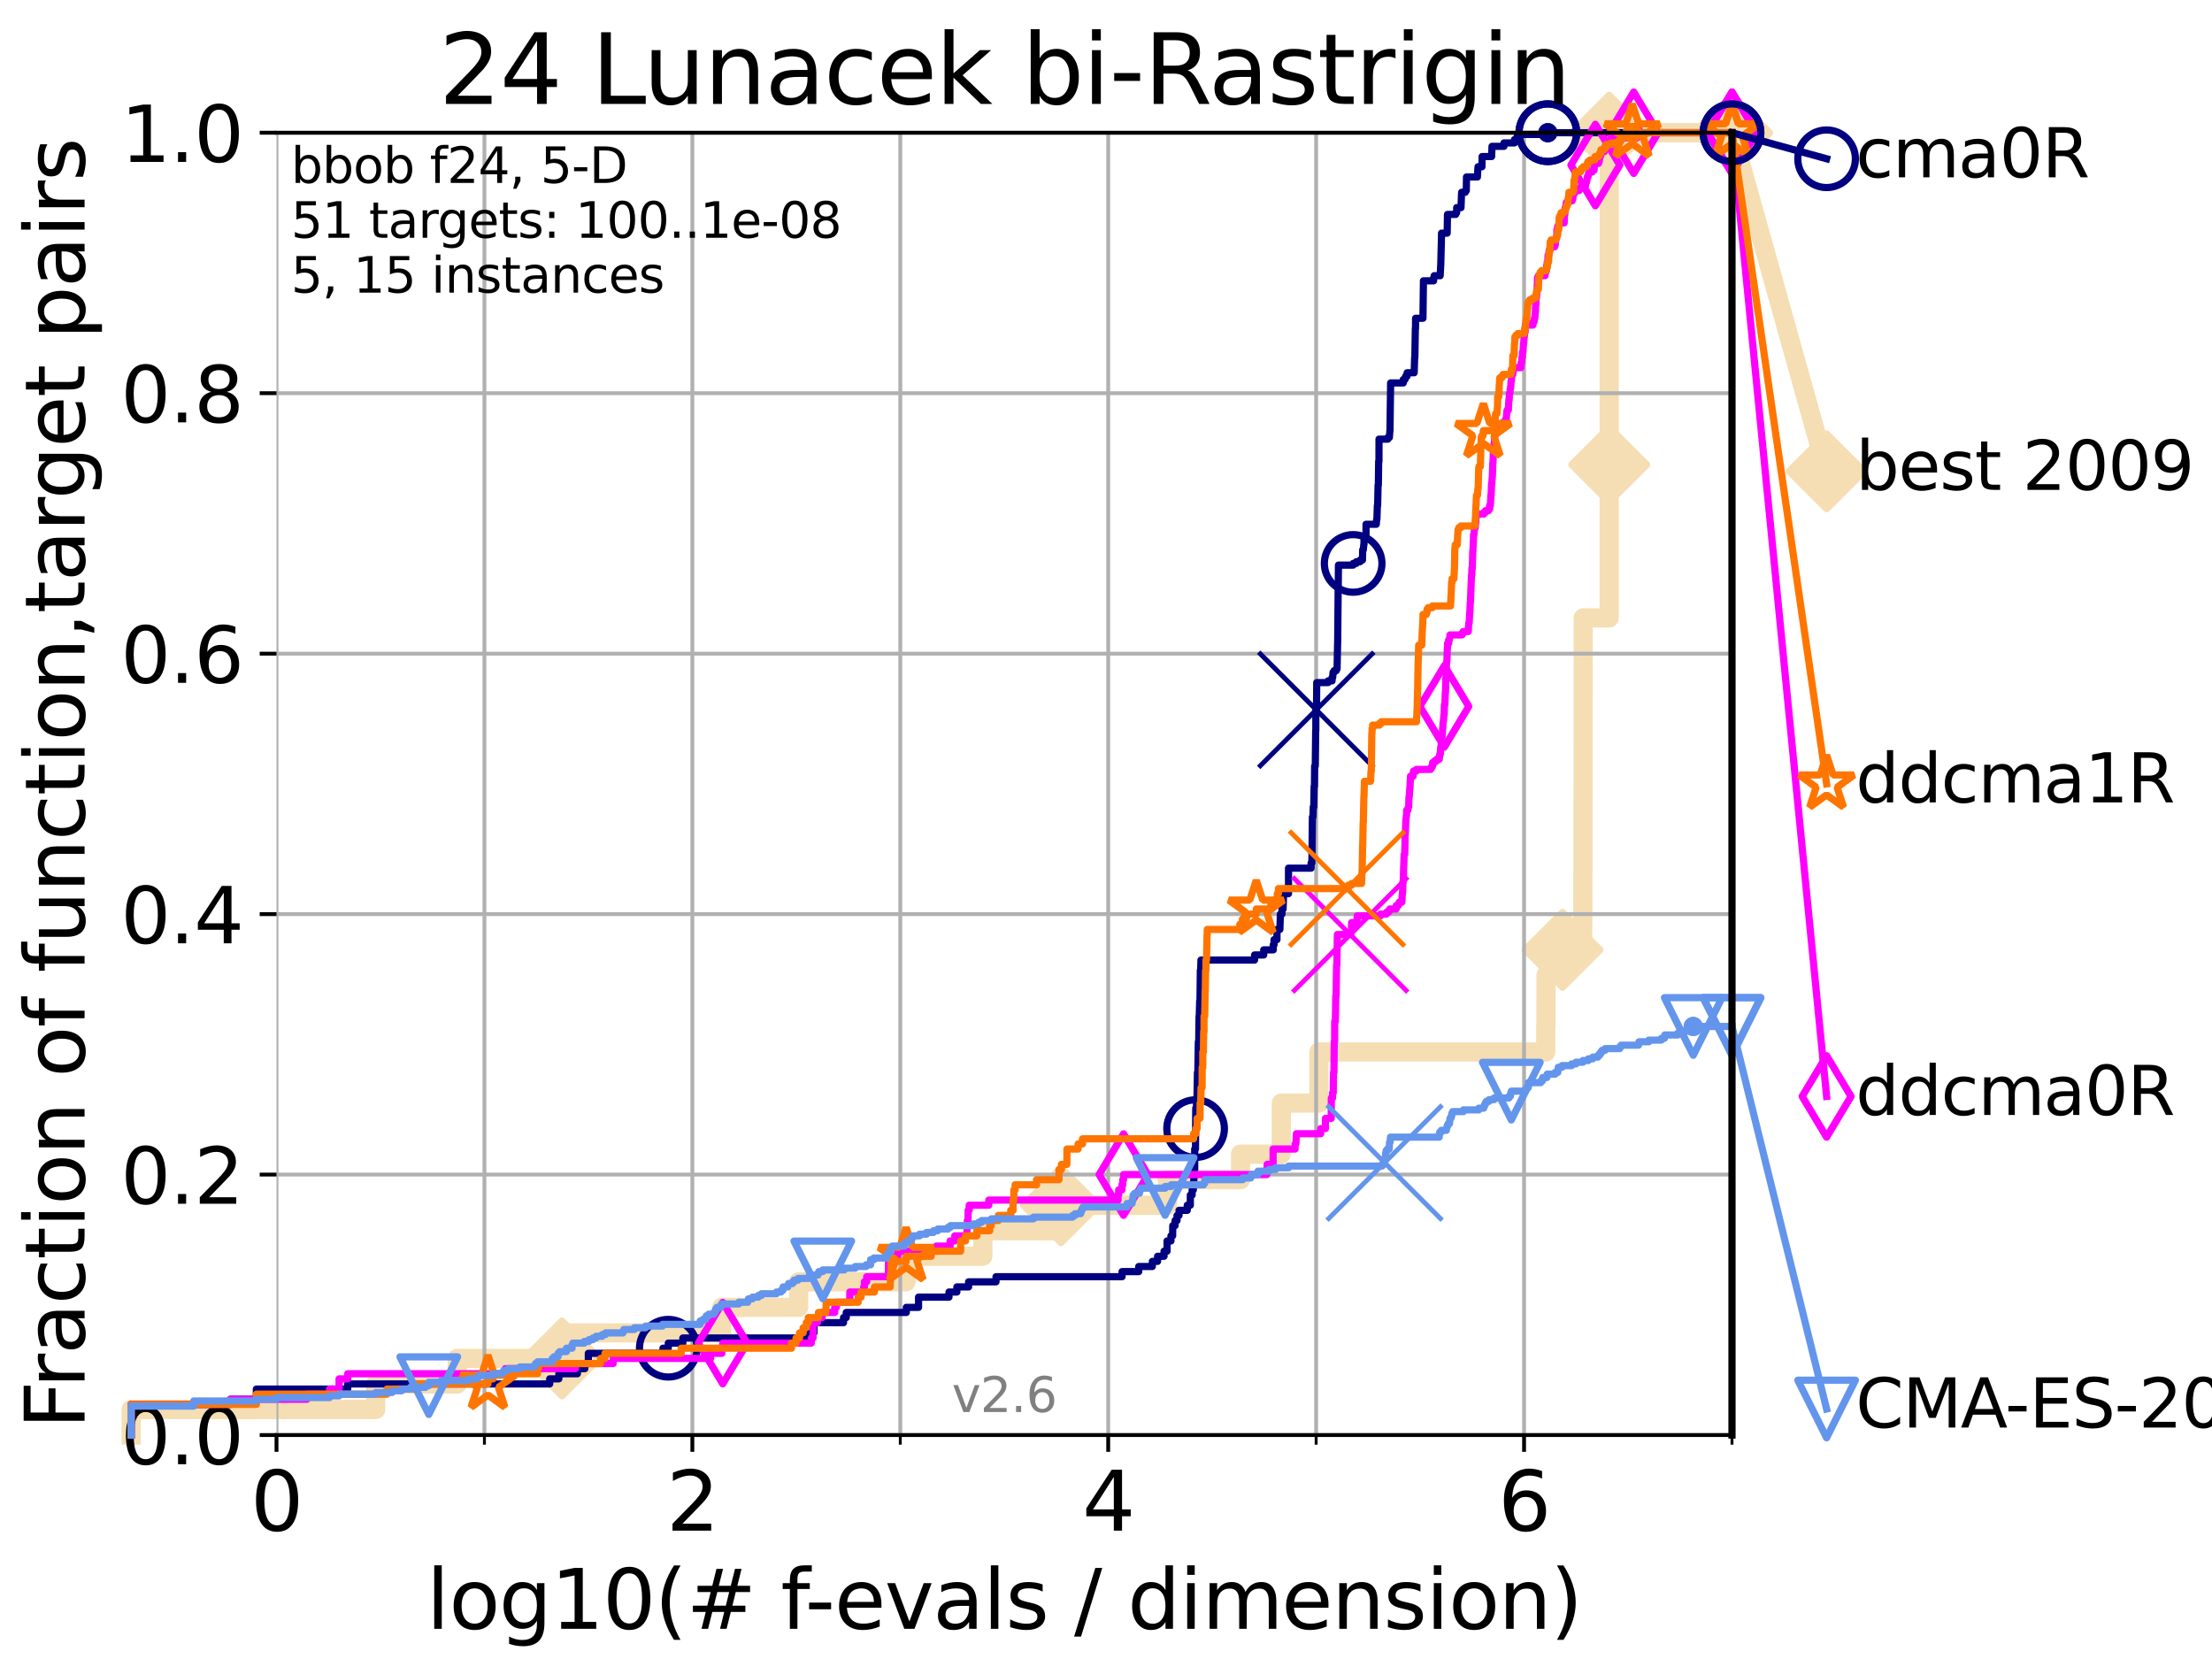 <?xml version="1.0" encoding="utf-8" standalone="no"?>
<!DOCTYPE svg PUBLIC "-//W3C//DTD SVG 1.1//EN"
  "http://www.w3.org/Graphics/SVG/1.1/DTD/svg11.dtd">
<svg xmlns:xlink="http://www.w3.org/1999/xlink" width="460.8pt" height="345.6pt" viewBox="0 0 460.8 345.6" xmlns="http://www.w3.org/2000/svg" version="1.1">
 <defs>
  <style type="text/css">*{stroke-linejoin: round; stroke-linecap: butt}</style>
 </defs>
 <g id="figure_1">
  <g id="patch_1">
   <path d="M 0 345.6 
L 460.8 345.6 
L 460.8 0 
L 0 0 
z
" style="fill: #ffffff"/>
  </g>
  <g id="axes_1">
   <g id="patch_2">
    <path d="M 57.6 298.944 
L 360.806 298.944 
L 360.806 27.648 
L 57.6 27.648 
z
" style="fill: #ffffff"/>
   </g>
   <g id="line2d_1">
    <path d="M 27.324 298.944 
L 27.324 293.624 
L 78.267 293.624 
L 78.267 288.305 
L 95.251 288.305 
L 95.251 282.985 
L 117.068 282.985 
L 117.068 277.666 
L 150.344 277.666 
L 150.344 272.346 
L 166.368 272.346 
L 166.368 267.027 
L 188.751 267.027 
L 188.751 261.707 
L 204.74 261.707 
L 204.74 256.388 
L 221.003 256.388 
L 221.003 251.068 
L 243.211 251.068 
L 243.211 245.749 
L 258.423 245.749 
L 258.423 240.429 
L 266.91 240.429 
L 266.91 235.11 
L 266.92 235.11 
L 266.92 229.79 
L 274.757 229.79 
L 274.757 224.471 
L 274.757 224.471 
L 274.757 219.151 
L 322.01 219.151 
L 322.01 213.832 
L 322.049 213.832 
L 322.049 208.512 
L 322.061 208.512 
L 322.061 203.192 
L 325.507 203.192 
L 325.507 197.873 
L 329.709 197.873 
L 329.709 192.553 
L 329.728 192.553 
L 329.728 187.234 
L 329.741 187.234 
L 329.741 181.914 
L 329.758 181.914 
L 329.758 176.595 
L 329.762 176.595 
L 329.762 171.275 
L 329.764 171.275 
L 329.764 165.956 
L 329.799 165.956 
L 329.799 160.636 
L 329.8 160.636 
L 329.8 155.317 
L 329.804 155.317 
L 329.804 149.997 
L 329.805 149.997 
L 329.805 144.678 
L 329.806 144.678 
L 329.806 139.358 
L 329.806 139.358 
L 329.806 134.039 
L 329.807 134.039 
L 329.807 128.719 
L 335.219 128.719 
L 335.219 123.4 
L 335.22 123.4 
L 335.22 118.08 
L 335.22 118.08 
L 335.22 112.76 
L 335.22 112.76 
L 335.22 107.441 
L 335.221 107.441 
L 335.221 102.121 
L 335.221 102.121 
L 335.221 96.802 
L 335.222 96.802 
L 335.222 91.482 
L 335.222 91.482 
L 335.222 86.163 
L 335.222 86.163 
L 335.222 80.843 
L 335.223 80.843 
L 335.223 75.524 
L 335.223 75.524 
L 335.223 70.204 
L 335.223 70.204 
L 335.223 64.885 
L 335.225 64.885 
L 335.225 59.565 
L 335.225 59.565 
L 335.225 54.246 
L 335.225 54.246 
L 335.225 48.926 
L 335.226 48.926 
L 335.226 43.607 
L 335.226 43.607 
L 335.226 38.287 
L 335.227 38.287 
L 335.227 32.968 
L 335.227 32.968 
L 335.227 27.648 
L 360.806 27.648 
" style="fill: none; stroke: #f5deb3; stroke-width: 4; stroke-linecap: square"/>
   </g>
   <g id="line2d_2">
    <defs>
     <path id="m7d631a4be1" d="M -0 7.778 
L 7.778 0 
L 0 -7.778 
L -7.778 -0 
z
" style="stroke: #f5deb3; stroke-width: 1.5; stroke-linejoin: miter"/>
    </defs>
    <g>
     <use xlink:href="#m7d631a4be1" x="117.068" y="282.985" style="fill: #f5deb3; stroke: #f5deb3; stroke-width: 1.5; stroke-linejoin: miter"/>
     <use xlink:href="#m7d631a4be1" x="221.003" y="251.068" style="fill: #f5deb3; stroke: #f5deb3; stroke-width: 1.5; stroke-linejoin: miter"/>
     <use xlink:href="#m7d631a4be1" x="325.507" y="197.873" style="fill: #f5deb3; stroke: #f5deb3; stroke-width: 1.5; stroke-linejoin: miter"/>
     <use xlink:href="#m7d631a4be1" x="335.222" y="96.802" style="fill: #f5deb3; stroke: #f5deb3; stroke-width: 1.5; stroke-linejoin: miter"/>
     <use xlink:href="#m7d631a4be1" x="335.227" y="27.648" style="fill: #f5deb3; stroke: #f5deb3; stroke-width: 1.5; stroke-linejoin: miter"/>
     <use xlink:href="#m7d631a4be1" x="360.806" y="27.648" style="fill: #f5deb3; stroke: #f5deb3; stroke-width: 1.5; stroke-linejoin: miter"/>
    </g>
   </g>
   <g id="line2d_3">
    <path style="fill: none; stroke: #f5deb3; stroke-width: 4; stroke-linecap: square"/>
    <g/>
   </g>
   <g id="line2d_4">
    <path d="M 360.806 27.648 
L 380.515 98.185 
" style="fill: none; stroke: #f5deb3; stroke-width: 4; stroke-linecap: square"/>
    <g>
     <use xlink:href="#m7d631a4be1" x="360.806" y="27.648" style="fill: #f5deb3; stroke: #f5deb3; stroke-width: 1.5; stroke-linejoin: miter"/>
     <use xlink:href="#m7d631a4be1" x="380.515" y="98.185" style="fill: #f5deb3; stroke: #f5deb3; stroke-width: 1.5; stroke-linejoin: miter"/>
    </g>
   </g>
   <g id="matplotlib.axis_1">
    <g id="xtick_1">
     <g id="line2d_5">
      <path d="M 57.6 298.944 
L 57.6 27.648 
" clip-path="url(#pbcdcc9c16e)" style="fill: none; stroke: #b0b0b0; stroke-width: 0.8; stroke-linecap: square"/>
     </g>
     <g id="line2d_6">
      <defs>
       <path id="mb3b83d7d6e" d="M 0 0 
L 0 3.5 
" style="stroke: #000000; stroke-width: 0.8"/>
      </defs>
      <g>
       <use xlink:href="#mb3b83d7d6e" x="57.6" y="298.944" style="stroke: #000000; stroke-width: 0.8"/>
      </g>
     </g>
     <g id="text_1">
      <!-- 0 -->
      <g transform="translate(52.192 318.861)scale(0.17 -0.17)">
       <defs>
        <path id="DejaVuSans-30" d="M 2034 4250 
Q 1547 4250 1301 3770 
Q 1056 3291 1056 2328 
Q 1056 1369 1301 889 
Q 1547 409 2034 409 
Q 2525 409 2770 889 
Q 3016 1369 3016 2328 
Q 3016 3291 2770 3770 
Q 2525 4250 2034 4250 
z
M 2034 4750 
Q 2819 4750 3233 4129 
Q 3647 3509 3647 2328 
Q 3647 1150 3233 529 
Q 2819 -91 2034 -91 
Q 1250 -91 836 529 
Q 422 1150 422 2328 
Q 422 3509 836 4129 
Q 1250 4750 2034 4750 
z
" transform="scale(0.016)"/>
       </defs>
       <use xlink:href="#DejaVuSans-30"/>
      </g>
     </g>
    </g>
    <g id="xtick_2">
     <g id="line2d_7">
      <path d="M 144.23 298.944 
L 144.23 27.648 
" clip-path="url(#pbcdcc9c16e)" style="fill: none; stroke: #b0b0b0; stroke-width: 0.8; stroke-linecap: square"/>
     </g>
     <g id="line2d_8">
      <g>
       <use xlink:href="#mb3b83d7d6e" x="144.23" y="298.944" style="stroke: #000000; stroke-width: 0.8"/>
      </g>
     </g>
     <g id="text_2">
      <!-- 2 -->
      <g transform="translate(138.822 318.861)scale(0.17 -0.17)">
       <defs>
        <path id="DejaVuSans-32" d="M 1228 531 
L 3431 531 
L 3431 0 
L 469 0 
L 469 531 
Q 828 903 1448 1529 
Q 2069 2156 2228 2338 
Q 2531 2678 2651 2914 
Q 2772 3150 2772 3378 
Q 2772 3750 2511 3984 
Q 2250 4219 1831 4219 
Q 1534 4219 1204 4116 
Q 875 4013 500 3803 
L 500 4441 
Q 881 4594 1212 4672 
Q 1544 4750 1819 4750 
Q 2544 4750 2975 4387 
Q 3406 4025 3406 3419 
Q 3406 3131 3298 2873 
Q 3191 2616 2906 2266 
Q 2828 2175 2409 1742 
Q 1991 1309 1228 531 
z
" transform="scale(0.016)"/>
       </defs>
       <use xlink:href="#DejaVuSans-32"/>
      </g>
     </g>
    </g>
    <g id="xtick_3">
     <g id="line2d_9">
      <path d="M 230.861 298.944 
L 230.861 27.648 
" clip-path="url(#pbcdcc9c16e)" style="fill: none; stroke: #b0b0b0; stroke-width: 0.8; stroke-linecap: square"/>
     </g>
     <g id="line2d_10">
      <g>
       <use xlink:href="#mb3b83d7d6e" x="230.861" y="298.944" style="stroke: #000000; stroke-width: 0.8"/>
      </g>
     </g>
     <g id="text_3">
      <!-- 4 -->
      <g transform="translate(225.453 318.861)scale(0.17 -0.17)">
       <defs>
        <path id="DejaVuSans-34" d="M 2419 4116 
L 825 1625 
L 2419 1625 
L 2419 4116 
z
M 2253 4666 
L 3047 4666 
L 3047 1625 
L 3713 1625 
L 3713 1100 
L 3047 1100 
L 3047 0 
L 2419 0 
L 2419 1100 
L 313 1100 
L 313 1709 
L 2253 4666 
z
" transform="scale(0.016)"/>
       </defs>
       <use xlink:href="#DejaVuSans-34"/>
      </g>
     </g>
    </g>
    <g id="xtick_4">
     <g id="line2d_11">
      <path d="M 317.491 298.944 
L 317.491 27.648 
" clip-path="url(#pbcdcc9c16e)" style="fill: none; stroke: #b0b0b0; stroke-width: 0.8; stroke-linecap: square"/>
     </g>
     <g id="line2d_12">
      <g>
       <use xlink:href="#mb3b83d7d6e" x="317.491" y="298.944" style="stroke: #000000; stroke-width: 0.8"/>
      </g>
     </g>
     <g id="text_4">
      <!-- 6 -->
      <g transform="translate(312.083 318.861)scale(0.17 -0.17)">
       <defs>
        <path id="DejaVuSans-36" d="M 2113 2584 
Q 1688 2584 1439 2293 
Q 1191 2003 1191 1497 
Q 1191 994 1439 701 
Q 1688 409 2113 409 
Q 2538 409 2786 701 
Q 3034 994 3034 1497 
Q 3034 2003 2786 2293 
Q 2538 2584 2113 2584 
z
M 3366 4563 
L 3366 3988 
Q 3128 4100 2886 4159 
Q 2644 4219 2406 4219 
Q 1781 4219 1451 3797 
Q 1122 3375 1075 2522 
Q 1259 2794 1537 2939 
Q 1816 3084 2150 3084 
Q 2853 3084 3261 2657 
Q 3669 2231 3669 1497 
Q 3669 778 3244 343 
Q 2819 -91 2113 -91 
Q 1303 -91 875 529 
Q 447 1150 447 2328 
Q 447 3434 972 4092 
Q 1497 4750 2381 4750 
Q 2619 4750 2861 4703 
Q 3103 4656 3366 4563 
z
" transform="scale(0.016)"/>
       </defs>
       <use xlink:href="#DejaVuSans-36"/>
      </g>
     </g>
    </g>
    <g id="xtick_5">
     <g id="line2d_13">
      <path d="M 100.915 298.944 
L 100.915 27.648 
" clip-path="url(#pbcdcc9c16e)" style="fill: none; stroke: #b0b0b0; stroke-width: 0.8; stroke-linecap: square"/>
     </g>
     <g id="line2d_14">
      <defs>
       <path id="m1fd97106cb" d="M 0 0 
L 0 2 
" style="stroke: #000000; stroke-width: 0.6"/>
      </defs>
      <g>
       <use xlink:href="#m1fd97106cb" x="100.915" y="298.944" style="stroke: #000000; stroke-width: 0.6"/>
      </g>
     </g>
    </g>
    <g id="xtick_6">
     <g id="line2d_15">
      <path d="M 187.546 298.944 
L 187.546 27.648 
" clip-path="url(#pbcdcc9c16e)" style="fill: none; stroke: #b0b0b0; stroke-width: 0.8; stroke-linecap: square"/>
     </g>
     <g id="line2d_16">
      <g>
       <use xlink:href="#m1fd97106cb" x="187.546" y="298.944" style="stroke: #000000; stroke-width: 0.6"/>
      </g>
     </g>
    </g>
    <g id="xtick_7">
     <g id="line2d_17">
      <path d="M 274.176 298.944 
L 274.176 27.648 
" clip-path="url(#pbcdcc9c16e)" style="fill: none; stroke: #b0b0b0; stroke-width: 0.8; stroke-linecap: square"/>
     </g>
     <g id="line2d_18">
      <g>
       <use xlink:href="#m1fd97106cb" x="274.176" y="298.944" style="stroke: #000000; stroke-width: 0.6"/>
      </g>
     </g>
    </g>
    <g id="xtick_8">
     <g id="line2d_19">
      <path d="M 360.806 298.944 
L 360.806 27.648 
" clip-path="url(#pbcdcc9c16e)" style="fill: none; stroke: #b0b0b0; stroke-width: 0.8; stroke-linecap: square"/>
     </g>
     <g id="line2d_20">
      <g>
       <use xlink:href="#m1fd97106cb" x="360.806" y="298.944" style="stroke: #000000; stroke-width: 0.6"/>
      </g>
     </g>
    </g>
    <g id="text_5">
     <!-- log10(# f-evals / dimension) -->
     <g transform="translate(88.823 339.314)scale(0.17 -0.17)">
      <defs>
       <path id="DejaVuSans-6c" d="M 603 4863 
L 1178 4863 
L 1178 0 
L 603 0 
L 603 4863 
z
" transform="scale(0.016)"/>
       <path id="DejaVuSans-6f" d="M 1959 3097 
Q 1497 3097 1228 2736 
Q 959 2375 959 1747 
Q 959 1119 1226 758 
Q 1494 397 1959 397 
Q 2419 397 2687 759 
Q 2956 1122 2956 1747 
Q 2956 2369 2687 2733 
Q 2419 3097 1959 3097 
z
M 1959 3584 
Q 2709 3584 3137 3096 
Q 3566 2609 3566 1747 
Q 3566 888 3137 398 
Q 2709 -91 1959 -91 
Q 1206 -91 779 398 
Q 353 888 353 1747 
Q 353 2609 779 3096 
Q 1206 3584 1959 3584 
z
" transform="scale(0.016)"/>
       <path id="DejaVuSans-67" d="M 2906 1791 
Q 2906 2416 2648 2759 
Q 2391 3103 1925 3103 
Q 1463 3103 1205 2759 
Q 947 2416 947 1791 
Q 947 1169 1205 825 
Q 1463 481 1925 481 
Q 2391 481 2648 825 
Q 2906 1169 2906 1791 
z
M 3481 434 
Q 3481 -459 3084 -895 
Q 2688 -1331 1869 -1331 
Q 1566 -1331 1297 -1286 
Q 1028 -1241 775 -1147 
L 775 -588 
Q 1028 -725 1275 -790 
Q 1522 -856 1778 -856 
Q 2344 -856 2625 -561 
Q 2906 -266 2906 331 
L 2906 616 
Q 2728 306 2450 153 
Q 2172 0 1784 0 
Q 1141 0 747 490 
Q 353 981 353 1791 
Q 353 2603 747 3093 
Q 1141 3584 1784 3584 
Q 2172 3584 2450 3431 
Q 2728 3278 2906 2969 
L 2906 3500 
L 3481 3500 
L 3481 434 
z
" transform="scale(0.016)"/>
       <path id="DejaVuSans-31" d="M 794 531 
L 1825 531 
L 1825 4091 
L 703 3866 
L 703 4441 
L 1819 4666 
L 2450 4666 
L 2450 531 
L 3481 531 
L 3481 0 
L 794 0 
L 794 531 
z
" transform="scale(0.016)"/>
       <path id="DejaVuSans-28" d="M 1984 4856 
Q 1566 4138 1362 3434 
Q 1159 2731 1159 2009 
Q 1159 1288 1364 580 
Q 1569 -128 1984 -844 
L 1484 -844 
Q 1016 -109 783 600 
Q 550 1309 550 2009 
Q 550 2706 781 3412 
Q 1013 4119 1484 4856 
L 1984 4856 
z
" transform="scale(0.016)"/>
       <path id="DejaVuSans-23" d="M 3272 2816 
L 2363 2816 
L 2100 1772 
L 3016 1772 
L 3272 2816 
z
M 2803 4594 
L 2478 3297 
L 3391 3297 
L 3719 4594 
L 4219 4594 
L 3897 3297 
L 4872 3297 
L 4872 2816 
L 3775 2816 
L 3519 1772 
L 4513 1772 
L 4513 1294 
L 3397 1294 
L 3072 0 
L 2572 0 
L 2894 1294 
L 1978 1294 
L 1656 0 
L 1153 0 
L 1478 1294 
L 494 1294 
L 494 1772 
L 1594 1772 
L 1856 2816 
L 850 2816 
L 850 3297 
L 1978 3297 
L 2297 4594 
L 2803 4594 
z
" transform="scale(0.016)"/>
       <path id="DejaVuSans-20" transform="scale(0.016)"/>
       <path id="DejaVuSans-66" d="M 2375 4863 
L 2375 4384 
L 1825 4384 
Q 1516 4384 1395 4259 
Q 1275 4134 1275 3809 
L 1275 3500 
L 2222 3500 
L 2222 3053 
L 1275 3053 
L 1275 0 
L 697 0 
L 697 3053 
L 147 3053 
L 147 3500 
L 697 3500 
L 697 3744 
Q 697 4328 969 4595 
Q 1241 4863 1831 4863 
L 2375 4863 
z
" transform="scale(0.016)"/>
       <path id="DejaVuSans-2d" d="M 313 2009 
L 1997 2009 
L 1997 1497 
L 313 1497 
L 313 2009 
z
" transform="scale(0.016)"/>
       <path id="DejaVuSans-65" d="M 3597 1894 
L 3597 1613 
L 953 1613 
Q 991 1019 1311 708 
Q 1631 397 2203 397 
Q 2534 397 2845 478 
Q 3156 559 3463 722 
L 3463 178 
Q 3153 47 2828 -22 
Q 2503 -91 2169 -91 
Q 1331 -91 842 396 
Q 353 884 353 1716 
Q 353 2575 817 3079 
Q 1281 3584 2069 3584 
Q 2775 3584 3186 3129 
Q 3597 2675 3597 1894 
z
M 3022 2063 
Q 3016 2534 2758 2815 
Q 2500 3097 2075 3097 
Q 1594 3097 1305 2825 
Q 1016 2553 972 2059 
L 3022 2063 
z
" transform="scale(0.016)"/>
       <path id="DejaVuSans-76" d="M 191 3500 
L 800 3500 
L 1894 563 
L 2988 3500 
L 3597 3500 
L 2284 0 
L 1503 0 
L 191 3500 
z
" transform="scale(0.016)"/>
       <path id="DejaVuSans-61" d="M 2194 1759 
Q 1497 1759 1228 1600 
Q 959 1441 959 1056 
Q 959 750 1161 570 
Q 1363 391 1709 391 
Q 2188 391 2477 730 
Q 2766 1069 2766 1631 
L 2766 1759 
L 2194 1759 
z
M 3341 1997 
L 3341 0 
L 2766 0 
L 2766 531 
Q 2569 213 2275 61 
Q 1981 -91 1556 -91 
Q 1019 -91 701 211 
Q 384 513 384 1019 
Q 384 1609 779 1909 
Q 1175 2209 1959 2209 
L 2766 2209 
L 2766 2266 
Q 2766 2663 2505 2880 
Q 2244 3097 1772 3097 
Q 1472 3097 1187 3025 
Q 903 2953 641 2809 
L 641 3341 
Q 956 3463 1253 3523 
Q 1550 3584 1831 3584 
Q 2591 3584 2966 3190 
Q 3341 2797 3341 1997 
z
" transform="scale(0.016)"/>
       <path id="DejaVuSans-73" d="M 2834 3397 
L 2834 2853 
Q 2591 2978 2328 3040 
Q 2066 3103 1784 3103 
Q 1356 3103 1142 2972 
Q 928 2841 928 2578 
Q 928 2378 1081 2264 
Q 1234 2150 1697 2047 
L 1894 2003 
Q 2506 1872 2764 1633 
Q 3022 1394 3022 966 
Q 3022 478 2636 193 
Q 2250 -91 1575 -91 
Q 1294 -91 989 -36 
Q 684 19 347 128 
L 347 722 
Q 666 556 975 473 
Q 1284 391 1588 391 
Q 1994 391 2212 530 
Q 2431 669 2431 922 
Q 2431 1156 2273 1281 
Q 2116 1406 1581 1522 
L 1381 1569 
Q 847 1681 609 1914 
Q 372 2147 372 2553 
Q 372 3047 722 3315 
Q 1072 3584 1716 3584 
Q 2034 3584 2315 3537 
Q 2597 3491 2834 3397 
z
" transform="scale(0.016)"/>
       <path id="DejaVuSans-2f" d="M 1625 4666 
L 2156 4666 
L 531 -594 
L 0 -594 
L 1625 4666 
z
" transform="scale(0.016)"/>
       <path id="DejaVuSans-64" d="M 2906 2969 
L 2906 4863 
L 3481 4863 
L 3481 0 
L 2906 0 
L 2906 525 
Q 2725 213 2448 61 
Q 2172 -91 1784 -91 
Q 1150 -91 751 415 
Q 353 922 353 1747 
Q 353 2572 751 3078 
Q 1150 3584 1784 3584 
Q 2172 3584 2448 3432 
Q 2725 3281 2906 2969 
z
M 947 1747 
Q 947 1113 1208 752 
Q 1469 391 1925 391 
Q 2381 391 2643 752 
Q 2906 1113 2906 1747 
Q 2906 2381 2643 2742 
Q 2381 3103 1925 3103 
Q 1469 3103 1208 2742 
Q 947 2381 947 1747 
z
" transform="scale(0.016)"/>
       <path id="DejaVuSans-69" d="M 603 3500 
L 1178 3500 
L 1178 0 
L 603 0 
L 603 3500 
z
M 603 4863 
L 1178 4863 
L 1178 4134 
L 603 4134 
L 603 4863 
z
" transform="scale(0.016)"/>
       <path id="DejaVuSans-6d" d="M 3328 2828 
Q 3544 3216 3844 3400 
Q 4144 3584 4550 3584 
Q 5097 3584 5394 3201 
Q 5691 2819 5691 2113 
L 5691 0 
L 5113 0 
L 5113 2094 
Q 5113 2597 4934 2840 
Q 4756 3084 4391 3084 
Q 3944 3084 3684 2787 
Q 3425 2491 3425 1978 
L 3425 0 
L 2847 0 
L 2847 2094 
Q 2847 2600 2669 2842 
Q 2491 3084 2119 3084 
Q 1678 3084 1418 2786 
Q 1159 2488 1159 1978 
L 1159 0 
L 581 0 
L 581 3500 
L 1159 3500 
L 1159 2956 
Q 1356 3278 1631 3431 
Q 1906 3584 2284 3584 
Q 2666 3584 2933 3390 
Q 3200 3197 3328 2828 
z
" transform="scale(0.016)"/>
       <path id="DejaVuSans-6e" d="M 3513 2113 
L 3513 0 
L 2938 0 
L 2938 2094 
Q 2938 2591 2744 2837 
Q 2550 3084 2163 3084 
Q 1697 3084 1428 2787 
Q 1159 2491 1159 1978 
L 1159 0 
L 581 0 
L 581 3500 
L 1159 3500 
L 1159 2956 
Q 1366 3272 1645 3428 
Q 1925 3584 2291 3584 
Q 2894 3584 3203 3211 
Q 3513 2838 3513 2113 
z
" transform="scale(0.016)"/>
       <path id="DejaVuSans-29" d="M 513 4856 
L 1013 4856 
Q 1481 4119 1714 3412 
Q 1947 2706 1947 2009 
Q 1947 1309 1714 600 
Q 1481 -109 1013 -844 
L 513 -844 
Q 928 -128 1133 580 
Q 1338 1288 1338 2009 
Q 1338 2731 1133 3434 
Q 928 4138 513 4856 
z
" transform="scale(0.016)"/>
      </defs>
      <use xlink:href="#DejaVuSans-6c"/>
      <use xlink:href="#DejaVuSans-6f" x="27.783"/>
      <use xlink:href="#DejaVuSans-67" x="88.965"/>
      <use xlink:href="#DejaVuSans-31" x="152.441"/>
      <use xlink:href="#DejaVuSans-30" x="216.064"/>
      <use xlink:href="#DejaVuSans-28" x="279.688"/>
      <use xlink:href="#DejaVuSans-23" x="318.701"/>
      <use xlink:href="#DejaVuSans-20" x="402.49"/>
      <use xlink:href="#DejaVuSans-66" x="434.277"/>
      <use xlink:href="#DejaVuSans-2d" x="463.982"/>
      <use xlink:href="#DejaVuSans-65" x="500.066"/>
      <use xlink:href="#DejaVuSans-76" x="561.59"/>
      <use xlink:href="#DejaVuSans-61" x="620.77"/>
      <use xlink:href="#DejaVuSans-6c" x="682.049"/>
      <use xlink:href="#DejaVuSans-73" x="709.832"/>
      <use xlink:href="#DejaVuSans-20" x="761.932"/>
      <use xlink:href="#DejaVuSans-2f" x="793.719"/>
      <use xlink:href="#DejaVuSans-20" x="827.41"/>
      <use xlink:href="#DejaVuSans-64" x="859.197"/>
      <use xlink:href="#DejaVuSans-69" x="922.674"/>
      <use xlink:href="#DejaVuSans-6d" x="950.457"/>
      <use xlink:href="#DejaVuSans-65" x="1047.869"/>
      <use xlink:href="#DejaVuSans-6e" x="1109.393"/>
      <use xlink:href="#DejaVuSans-73" x="1172.771"/>
      <use xlink:href="#DejaVuSans-69" x="1224.871"/>
      <use xlink:href="#DejaVuSans-6f" x="1252.654"/>
      <use xlink:href="#DejaVuSans-6e" x="1313.836"/>
      <use xlink:href="#DejaVuSans-29" x="1377.215"/>
     </g>
    </g>
   </g>
   <g id="matplotlib.axis_2">
    <g id="ytick_1">
     <g id="line2d_21">
      <path d="M 57.6 298.944 
L 360.806 298.944 
" clip-path="url(#pbcdcc9c16e)" style="fill: none; stroke: #b0b0b0; stroke-width: 0.8; stroke-linecap: square"/>
     </g>
     <g id="line2d_22">
      <defs>
       <path id="m3744cd6a3a" d="M 0 0 
L -3.5 0 
" style="stroke: #000000; stroke-width: 0.8"/>
      </defs>
      <g>
       <use xlink:href="#m3744cd6a3a" x="57.6" y="298.944" style="stroke: #000000; stroke-width: 0.8"/>
      </g>
     </g>
     <g id="text_6">
      <!-- 0.0 -->
      <g transform="translate(25.155 305.023)scale(0.16 -0.16)">
       <defs>
        <path id="DejaVuSans-2e" d="M 684 794 
L 1344 794 
L 1344 0 
L 684 0 
L 684 794 
z
" transform="scale(0.016)"/>
       </defs>
       <use xlink:href="#DejaVuSans-30"/>
       <use xlink:href="#DejaVuSans-2e" x="63.623"/>
       <use xlink:href="#DejaVuSans-30" x="95.41"/>
      </g>
     </g>
    </g>
    <g id="ytick_2">
     <g id="line2d_23">
      <path d="M 57.6 244.685 
L 360.806 244.685 
" clip-path="url(#pbcdcc9c16e)" style="fill: none; stroke: #b0b0b0; stroke-width: 0.8; stroke-linecap: square"/>
     </g>
     <g id="line2d_24">
      <g>
       <use xlink:href="#m3744cd6a3a" x="57.6" y="244.685" style="stroke: #000000; stroke-width: 0.8"/>
      </g>
     </g>
     <g id="text_7">
      <!-- 0.2 -->
      <g transform="translate(25.155 250.764)scale(0.16 -0.16)">
       <use xlink:href="#DejaVuSans-30"/>
       <use xlink:href="#DejaVuSans-2e" x="63.623"/>
       <use xlink:href="#DejaVuSans-32" x="95.41"/>
      </g>
     </g>
    </g>
    <g id="ytick_3">
     <g id="line2d_25">
      <path d="M 57.6 190.426 
L 360.806 190.426 
" clip-path="url(#pbcdcc9c16e)" style="fill: none; stroke: #b0b0b0; stroke-width: 0.8; stroke-linecap: square"/>
     </g>
     <g id="line2d_26">
      <g>
       <use xlink:href="#m3744cd6a3a" x="57.6" y="190.426" style="stroke: #000000; stroke-width: 0.8"/>
      </g>
     </g>
     <g id="text_8">
      <!-- 0.4 -->
      <g transform="translate(25.155 196.504)scale(0.16 -0.16)">
       <use xlink:href="#DejaVuSans-30"/>
       <use xlink:href="#DejaVuSans-2e" x="63.623"/>
       <use xlink:href="#DejaVuSans-34" x="95.41"/>
      </g>
     </g>
    </g>
    <g id="ytick_4">
     <g id="line2d_27">
      <path d="M 57.6 136.166 
L 360.806 136.166 
" clip-path="url(#pbcdcc9c16e)" style="fill: none; stroke: #b0b0b0; stroke-width: 0.8; stroke-linecap: square"/>
     </g>
     <g id="line2d_28">
      <g>
       <use xlink:href="#m3744cd6a3a" x="57.6" y="136.166" style="stroke: #000000; stroke-width: 0.8"/>
      </g>
     </g>
     <g id="text_9">
      <!-- 0.6 -->
      <g transform="translate(25.155 142.245)scale(0.16 -0.16)">
       <use xlink:href="#DejaVuSans-30"/>
       <use xlink:href="#DejaVuSans-2e" x="63.623"/>
       <use xlink:href="#DejaVuSans-36" x="95.41"/>
      </g>
     </g>
    </g>
    <g id="ytick_5">
     <g id="line2d_29">
      <path d="M 57.6 81.907 
L 360.806 81.907 
" clip-path="url(#pbcdcc9c16e)" style="fill: none; stroke: #b0b0b0; stroke-width: 0.8; stroke-linecap: square"/>
     </g>
     <g id="line2d_30">
      <g>
       <use xlink:href="#m3744cd6a3a" x="57.6" y="81.907" style="stroke: #000000; stroke-width: 0.8"/>
      </g>
     </g>
     <g id="text_10">
      <!-- 0.8 -->
      <g transform="translate(25.155 87.986)scale(0.16 -0.16)">
       <defs>
        <path id="DejaVuSans-38" d="M 2034 2216 
Q 1584 2216 1326 1975 
Q 1069 1734 1069 1313 
Q 1069 891 1326 650 
Q 1584 409 2034 409 
Q 2484 409 2743 651 
Q 3003 894 3003 1313 
Q 3003 1734 2745 1975 
Q 2488 2216 2034 2216 
z
M 1403 2484 
Q 997 2584 770 2862 
Q 544 3141 544 3541 
Q 544 4100 942 4425 
Q 1341 4750 2034 4750 
Q 2731 4750 3128 4425 
Q 3525 4100 3525 3541 
Q 3525 3141 3298 2862 
Q 3072 2584 2669 2484 
Q 3125 2378 3379 2068 
Q 3634 1759 3634 1313 
Q 3634 634 3220 271 
Q 2806 -91 2034 -91 
Q 1263 -91 848 271 
Q 434 634 434 1313 
Q 434 1759 690 2068 
Q 947 2378 1403 2484 
z
M 1172 3481 
Q 1172 3119 1398 2916 
Q 1625 2713 2034 2713 
Q 2441 2713 2670 2916 
Q 2900 3119 2900 3481 
Q 2900 3844 2670 4047 
Q 2441 4250 2034 4250 
Q 1625 4250 1398 4047 
Q 1172 3844 1172 3481 
z
" transform="scale(0.016)"/>
       </defs>
       <use xlink:href="#DejaVuSans-30"/>
       <use xlink:href="#DejaVuSans-2e" x="63.623"/>
       <use xlink:href="#DejaVuSans-38" x="95.41"/>
      </g>
     </g>
    </g>
    <g id="ytick_6">
     <g id="line2d_31">
      <path d="M 57.6 27.648 
L 360.806 27.648 
" clip-path="url(#pbcdcc9c16e)" style="fill: none; stroke: #b0b0b0; stroke-width: 0.8; stroke-linecap: square"/>
     </g>
     <g id="line2d_32">
      <g>
       <use xlink:href="#m3744cd6a3a" x="57.6" y="27.648" style="stroke: #000000; stroke-width: 0.8"/>
      </g>
     </g>
     <g id="text_11">
      <!-- 1.0 -->
      <g transform="translate(25.155 33.727)scale(0.16 -0.16)">
       <use xlink:href="#DejaVuSans-31"/>
       <use xlink:href="#DejaVuSans-2e" x="63.623"/>
       <use xlink:href="#DejaVuSans-30" x="95.41"/>
      </g>
     </g>
    </g>
    <g id="text_12">
     <!-- Fraction of function,target pairs -->
     <g transform="translate(17.62 297.681)rotate(-90)scale(0.17 -0.17)">
      <defs>
       <path id="DejaVuSans-46" d="M 628 4666 
L 3309 4666 
L 3309 4134 
L 1259 4134 
L 1259 2759 
L 3109 2759 
L 3109 2228 
L 1259 2228 
L 1259 0 
L 628 0 
L 628 4666 
z
" transform="scale(0.016)"/>
       <path id="DejaVuSans-72" d="M 2631 2963 
Q 2534 3019 2420 3045 
Q 2306 3072 2169 3072 
Q 1681 3072 1420 2755 
Q 1159 2438 1159 1844 
L 1159 0 
L 581 0 
L 581 3500 
L 1159 3500 
L 1159 2956 
Q 1341 3275 1631 3429 
Q 1922 3584 2338 3584 
Q 2397 3584 2469 3576 
Q 2541 3569 2628 3553 
L 2631 2963 
z
" transform="scale(0.016)"/>
       <path id="DejaVuSans-63" d="M 3122 3366 
L 3122 2828 
Q 2878 2963 2633 3030 
Q 2388 3097 2138 3097 
Q 1578 3097 1268 2742 
Q 959 2388 959 1747 
Q 959 1106 1268 751 
Q 1578 397 2138 397 
Q 2388 397 2633 464 
Q 2878 531 3122 666 
L 3122 134 
Q 2881 22 2623 -34 
Q 2366 -91 2075 -91 
Q 1284 -91 818 406 
Q 353 903 353 1747 
Q 353 2603 823 3093 
Q 1294 3584 2113 3584 
Q 2378 3584 2631 3529 
Q 2884 3475 3122 3366 
z
" transform="scale(0.016)"/>
       <path id="DejaVuSans-74" d="M 1172 4494 
L 1172 3500 
L 2356 3500 
L 2356 3053 
L 1172 3053 
L 1172 1153 
Q 1172 725 1289 603 
Q 1406 481 1766 481 
L 2356 481 
L 2356 0 
L 1766 0 
Q 1100 0 847 248 
Q 594 497 594 1153 
L 594 3053 
L 172 3053 
L 172 3500 
L 594 3500 
L 594 4494 
L 1172 4494 
z
" transform="scale(0.016)"/>
       <path id="DejaVuSans-75" d="M 544 1381 
L 544 3500 
L 1119 3500 
L 1119 1403 
Q 1119 906 1312 657 
Q 1506 409 1894 409 
Q 2359 409 2629 706 
Q 2900 1003 2900 1516 
L 2900 3500 
L 3475 3500 
L 3475 0 
L 2900 0 
L 2900 538 
Q 2691 219 2414 64 
Q 2138 -91 1772 -91 
Q 1169 -91 856 284 
Q 544 659 544 1381 
z
M 1991 3584 
L 1991 3584 
z
" transform="scale(0.016)"/>
       <path id="DejaVuSans-2c" d="M 750 794 
L 1409 794 
L 1409 256 
L 897 -744 
L 494 -744 
L 750 256 
L 750 794 
z
" transform="scale(0.016)"/>
       <path id="DejaVuSans-70" d="M 1159 525 
L 1159 -1331 
L 581 -1331 
L 581 3500 
L 1159 3500 
L 1159 2969 
Q 1341 3281 1617 3432 
Q 1894 3584 2278 3584 
Q 2916 3584 3314 3078 
Q 3713 2572 3713 1747 
Q 3713 922 3314 415 
Q 2916 -91 2278 -91 
Q 1894 -91 1617 61 
Q 1341 213 1159 525 
z
M 3116 1747 
Q 3116 2381 2855 2742 
Q 2594 3103 2138 3103 
Q 1681 3103 1420 2742 
Q 1159 2381 1159 1747 
Q 1159 1113 1420 752 
Q 1681 391 2138 391 
Q 2594 391 2855 752 
Q 3116 1113 3116 1747 
z
" transform="scale(0.016)"/>
      </defs>
      <use xlink:href="#DejaVuSans-46"/>
      <use xlink:href="#DejaVuSans-72" x="50.27"/>
      <use xlink:href="#DejaVuSans-61" x="91.383"/>
      <use xlink:href="#DejaVuSans-63" x="152.662"/>
      <use xlink:href="#DejaVuSans-74" x="207.643"/>
      <use xlink:href="#DejaVuSans-69" x="246.852"/>
      <use xlink:href="#DejaVuSans-6f" x="274.635"/>
      <use xlink:href="#DejaVuSans-6e" x="335.816"/>
      <use xlink:href="#DejaVuSans-20" x="399.195"/>
      <use xlink:href="#DejaVuSans-6f" x="430.982"/>
      <use xlink:href="#DejaVuSans-66" x="492.164"/>
      <use xlink:href="#DejaVuSans-20" x="527.369"/>
      <use xlink:href="#DejaVuSans-66" x="559.156"/>
      <use xlink:href="#DejaVuSans-75" x="594.361"/>
      <use xlink:href="#DejaVuSans-6e" x="657.74"/>
      <use xlink:href="#DejaVuSans-63" x="721.119"/>
      <use xlink:href="#DejaVuSans-74" x="776.1"/>
      <use xlink:href="#DejaVuSans-69" x="815.309"/>
      <use xlink:href="#DejaVuSans-6f" x="843.092"/>
      <use xlink:href="#DejaVuSans-6e" x="904.273"/>
      <use xlink:href="#DejaVuSans-2c" x="967.652"/>
      <use xlink:href="#DejaVuSans-74" x="999.439"/>
      <use xlink:href="#DejaVuSans-61" x="1038.648"/>
      <use xlink:href="#DejaVuSans-72" x="1099.928"/>
      <use xlink:href="#DejaVuSans-67" x="1139.291"/>
      <use xlink:href="#DejaVuSans-65" x="1202.768"/>
      <use xlink:href="#DejaVuSans-74" x="1264.291"/>
      <use xlink:href="#DejaVuSans-20" x="1303.5"/>
      <use xlink:href="#DejaVuSans-70" x="1335.287"/>
      <use xlink:href="#DejaVuSans-61" x="1398.764"/>
      <use xlink:href="#DejaVuSans-69" x="1460.043"/>
      <use xlink:href="#DejaVuSans-72" x="1487.826"/>
      <use xlink:href="#DejaVuSans-73" x="1528.939"/>
     </g>
    </g>
   </g>
   <g id="line2d_33">
    <defs>
     <path id="m23a47a65b6" d="M 0 1.5 
C 0.398 1.5 0.779 1.342 1.061 1.061 
C 1.342 0.779 1.5 0.398 1.5 0 
C 1.5 -0.398 1.342 -0.779 1.061 -1.061 
C 0.779 -1.342 0.398 -1.5 0 -1.5 
C -0.398 -1.5 -0.779 -1.342 -1.061 -1.061 
C -1.342 -0.779 -1.5 -0.398 -1.5 0 
C -1.5 0.398 -1.342 0.779 -1.061 1.061 
C -0.779 1.342 -0.398 1.5 0 1.5 
z
" style="stroke: #f5deb3"/>
    </defs>
    <g>
     <use xlink:href="#m23a47a65b6" x="335.227" y="27.648" style="fill: #f5deb3; stroke: #f5deb3"/>
     <use xlink:href="#m23a47a65b6" x="335.227" y="27.648" style="fill: #f5deb3; stroke: #f5deb3"/>
    </g>
   </g>
   <g id="line2d_34">
    <defs>
     <path id="mc520a9a447" d="M 0 1.5 
C 0.398 1.5 0.779 1.342 1.061 1.061 
C 1.342 0.779 1.5 0.398 1.5 0 
C 1.5 -0.398 1.342 -0.779 1.061 -1.061 
C 0.779 -1.342 0.398 -1.5 0 -1.5 
C -0.398 -1.5 -0.779 -1.342 -1.061 -1.061 
C -1.342 -0.779 -1.5 -0.398 -1.5 0 
C -1.5 0.398 -1.342 0.779 -1.061 1.061 
C -0.779 1.342 -0.398 1.5 0 1.5 
z
" style="stroke: #000080"/>
    </defs>
    <g>
     <use xlink:href="#mc520a9a447" x="322.439" y="27.648" style="fill: #000080; stroke: #000080"/>
     <use xlink:href="#mc520a9a447" x="322.439" y="27.648" style="fill: #000080; stroke: #000080"/>
    </g>
   </g>
   <g id="line2d_35">
    <path d="M 27.324 298.944 
L 27.324 292.561 
L 47.991 292.561 
L 47.991 291.497 
L 53.402 291.497 
L 53.402 289.369 
L 72.432 289.369 
L 72.432 288.305 
L 114.51 288.305 
L 114.51 287.241 
L 116.419 287.241 
L 116.419 286.177 
L 120.284 286.177 
L 120.284 285.113 
L 121.831 285.113 
L 121.831 284.049 
L 122.559 284.049 
L 122.559 281.922 
L 138.103 281.922 
L 138.103 280.858 
L 139.216 280.858 
L 139.216 279.794 
L 142.248 279.794 
L 142.248 278.73 
L 168.295 278.73 
L 168.295 277.666 
L 169.56 277.666 
L 169.56 275.538 
L 175.723 275.538 
L 175.723 274.474 
L 176.286 274.474 
L 176.286 273.41 
L 188.804 273.41 
L 188.804 272.346 
L 191.351 272.346 
L 191.351 270.219 
L 197.691 270.219 
L 197.691 269.155 
L 199.331 269.155 
L 199.331 268.091 
L 201.775 268.091 
L 201.775 267.027 
L 207.489 267.027 
L 207.489 265.963 
L 233.745 265.963 
L 233.745 264.899 
L 237.221 264.899 
L 237.221 263.835 
L 240.054 263.835 
L 240.054 262.771 
L 241.143 262.771 
L 241.143 261.707 
L 242.491 261.707 
L 242.491 260.643 
L 243.118 260.643 
L 243.118 258.516 
L 243.934 258.516 
L 243.934 257.452 
L 244.283 257.452 
L 244.308 255.324 
L 244.791 255.324 
L 244.791 254.26 
L 245.196 254.26 
L 245.196 253.196 
L 245.616 253.196 
L 245.616 252.132 
L 247.332 252.132 
L 247.332 251.068 
L 247.967 251.068 
L 247.967 248.94 
L 248.343 248.94 
L 248.343 247.877 
L 248.587 247.877 
L 248.692 245.749 
L 248.709 245.749 
L 248.813 243.621 
L 248.878 243.621 
L 248.878 239.365 
L 249.042 239.365 
L 249.096 230.854 
L 249.233 230.854 
L 249.275 228.726 
L 249.353 228.726 
L 249.448 223.407 
L 249.528 223.407 
L 249.636 217.023 
L 249.714 217.023 
L 249.786 211.704 
L 249.827 211.704 
L 249.918 208.512 
L 249.978 208.512 
L 250.053 202.129 
L 250.122 202.129 
L 250.184 200.001 
L 261.345 200.001 
L 261.345 198.937 
L 263.251 198.937 
L 263.251 197.873 
L 265.241 197.873 
L 265.241 196.809 
L 265.407 196.809 
L 265.407 195.745 
L 266.013 195.745 
L 266.028 193.617 
L 266.624 193.617 
L 266.728 190.426 
L 267.056 190.426 
L 267.056 189.362 
L 267.293 189.362 
L 267.396 186.17 
L 268.421 186.17 
L 268.421 180.85 
L 273.121 180.85 
L 273.121 179.787 
L 273.288 179.787 
L 273.396 170.211 
L 273.508 170.211 
L 273.577 168.084 
L 273.683 168.084 
L 273.758 163.828 
L 273.824 163.828 
L 273.865 159.572 
L 273.998 159.572 
L 274.083 152.125 
L 274.113 152.125 
L 274.113 147.869 
L 274.252 147.869 
L 274.299 142.195 
L 276.662 142.195 
L 276.662 141.841 
L 277.494 141.841 
L 277.494 141.131 
L 277.628 141.131 
L 277.691 140.067 
L 277.919 140.067 
L 277.919 139.713 
L 278.363 139.713 
L 278.363 139.358 
L 278.537 139.358 
L 278.647 134.039 
L 278.661 134.039 
L 278.768 122.336 
L 278.78 122.336 
L 278.825 117.725 
L 281.886 117.725 
L 281.886 117.371 
L 282.547 117.371 
L 282.547 117.016 
L 283.349 117.016 
L 283.349 116.661 
L 283.827 116.661 
L 283.871 114.534 
L 284.002 114.534 
L 284.098 113.47 
L 284.14 113.47 
L 284.142 112.406 
L 284.568 112.406 
L 284.57 109.214 
L 286.705 109.214 
L 286.788 108.15 
L 286.837 108.15 
L 286.928 105.313 
L 286.989 105.313 
L 287.079 101.058 
L 287.136 101.058 
L 287.202 96.093 
L 287.263 96.093 
L 287.272 91.482 
L 289.111 91.482 
L 289.111 91.128 
L 289.434 91.128 
L 289.538 89.709 
L 289.559 89.709 
L 289.668 81.553 
L 289.674 81.553 
L 289.691 79.779 
L 292.323 79.779 
L 292.323 79.07 
L 292.688 79.07 
L 292.688 78.715 
L 292.831 78.715 
L 292.831 78.361 
L 293.128 78.361 
L 293.128 77.652 
L 294.6 77.652 
L 294.699 74.46 
L 294.74 74.46 
L 294.841 68.431 
L 294.881 68.431 
L 294.893 66.303 
L 296.429 66.303 
L 296.529 58.501 
L 298.649 58.501 
L 298.668 57.792 
L 298.772 57.792 
L 298.772 57.437 
L 300.012 57.437 
L 300.123 55.31 
L 300.131 55.31 
L 300.241 51.054 
L 300.247 51.054 
L 300.297 48.571 
L 301.472 48.571 
L 301.538 44.67 
L 303.245 44.67 
L 303.245 44.316 
L 303.451 44.316 
L 303.452 43.252 
L 304.353 43.252 
L 304.46 40.415 
L 304.484 40.415 
L 304.484 40.06 
L 305.244 40.06 
L 305.244 39.706 
L 305.459 39.706 
L 305.496 36.869 
L 307.772 36.869 
L 307.869 35.095 
L 307.897 35.095 
L 307.897 34.741 
L 308.716 34.741 
L 308.748 32.613 
L 310.734 32.613 
L 310.813 30.485 
L 313.297 30.485 
L 313.305 29.776 
L 315.482 29.776 
L 315.503 29.067 
L 316.086 29.067 
L 316.095 28.003 
L 322.439 28.003 
L 322.439 27.648 
L 360.806 27.648 
L 360.806 27.648 
" style="fill: none; stroke: #000080; stroke-width: 1.5; stroke-linecap: square"/>
   </g>
   <g id="line2d_36">
    <defs>
     <path id="m48515ad93d" d="M 0 6 
C 1.591 6 3.117 5.368 4.243 4.243 
C 5.368 3.117 6 1.591 6 0 
C 6 -1.591 5.368 -3.117 4.243 -4.243 
C 3.117 -5.368 1.591 -6 0 -6 
C -1.591 -6 -3.117 -5.368 -4.243 -4.243 
C -5.368 -3.117 -6 -1.591 -6 0 
C -6 1.591 -5.368 3.117 -4.243 4.243 
C -3.117 5.368 -1.591 6 0 6 
z
" style="stroke: #000080; stroke-width: 1.5"/>
    </defs>
    <g>
     <use xlink:href="#m48515ad93d" x="139.216" y="280.858" style="fill-opacity: 0; stroke: #000080; stroke-width: 1.5"/>
     <use xlink:href="#m48515ad93d" x="249.066" y="235.11" style="fill-opacity: 0; stroke: #000080; stroke-width: 1.5"/>
     <use xlink:href="#m48515ad93d" x="281.886" y="117.371" style="fill-opacity: 0; stroke: #000080; stroke-width: 1.5"/>
     <use xlink:href="#m48515ad93d" x="322.439" y="27.648" style="fill-opacity: 0; stroke: #000080; stroke-width: 1.5"/>
     <use xlink:href="#m48515ad93d" x="322.439" y="27.648" style="fill-opacity: 0; stroke: #000080; stroke-width: 1.5"/>
     <use xlink:href="#m48515ad93d" x="360.806" y="27.648" style="fill-opacity: 0; stroke: #000080; stroke-width: 1.5"/>
    </g>
   </g>
   <g id="line2d_37">
    <path style="fill: none; stroke: #000080; stroke-width: 1.5; stroke-linecap: square"/>
    <g/>
   </g>
   <g id="line2d_38">
    <path d="M 274.198 147.869 
" clip-path="url(#pbcdcc9c16e)" style="fill: none; stroke: #000080; stroke-width: 1.5; stroke-linecap: square"/>
    <defs>
     <path id="m5b8444402f" d="M -12 12 
L 12 -12 
M -12 -12 
L 12 12 
" style="stroke: #000080"/>
    </defs>
    <g clip-path="url(#pbcdcc9c16e)">
     <use xlink:href="#m5b8444402f" x="274.198" y="147.869" style="fill: #000080; stroke: #000080"/>
    </g>
   </g>
   <g id="line2d_39">
    <defs>
     <path id="m6dd895a4ac" d="M 0 1.5 
C 0.398 1.5 0.779 1.342 1.061 1.061 
C 1.342 0.779 1.5 0.398 1.5 0 
C 1.5 -0.398 1.342 -0.779 1.061 -1.061 
C 0.779 -1.342 0.398 -1.5 0 -1.5 
C -0.398 -1.5 -0.779 -1.342 -1.061 -1.061 
C -1.342 -0.779 -1.5 -0.398 -1.5 0 
C -1.5 0.398 -1.342 0.779 -1.061 1.061 
C -0.779 1.342 -0.398 1.5 0 1.5 
z
" style="stroke: #ff00ff"/>
    </defs>
    <g>
     <use xlink:href="#m6dd895a4ac" x="340.331" y="27.648" style="fill: #ff00ff; stroke: #ff00ff"/>
     <use xlink:href="#m6dd895a4ac" x="340.331" y="27.648" style="fill: #ff00ff; stroke: #ff00ff"/>
    </g>
   </g>
   <g id="line2d_40">
    <path d="M 27.324 298.944 
L 27.324 292.561 
L 47.991 292.561 
L 47.991 291.497 
L 63.93 291.497 
L 63.93 290.433 
L 68.657 290.433 
L 68.657 289.369 
L 70.639 289.369 
L 70.639 287.241 
L 72.432 287.241 
L 72.432 286.177 
L 105.263 286.177 
L 105.263 285.113 
L 119.876 285.113 
L 119.876 284.049 
L 127.731 284.049 
L 127.731 282.985 
L 148.033 282.985 
L 148.033 281.922 
L 150.371 281.922 
L 150.371 280.858 
L 150.56 280.858 
L 150.56 279.794 
L 169.004 279.794 
L 169.004 278.73 
L 169.374 278.73 
L 169.393 275.538 
L 170.281 275.538 
L 170.281 274.474 
L 171.28 274.474 
L 171.28 273.41 
L 173.887 273.41 
L 173.887 272.346 
L 174.234 272.346 
L 174.234 271.282 
L 177.031 271.282 
L 177.031 269.155 
L 179.916 269.155 
L 179.916 268.091 
L 180.074 268.091 
L 180.074 267.027 
L 180.543 267.027 
L 180.543 265.963 
L 185.085 265.963 
L 185.085 262.771 
L 185.833 262.771 
L 185.833 261.707 
L 187.007 261.707 
L 187.007 260.643 
L 195.072 260.643 
L 195.072 259.579 
L 197.924 259.579 
L 197.924 258.516 
L 198.895 258.516 
L 198.895 257.452 
L 201.406 257.452 
L 201.512 254.26 
L 201.654 254.26 
L 201.683 252.132 
L 201.9 252.132 
L 201.9 251.068 
L 205.985 251.068 
L 205.985 250.004 
L 232.909 250.004 
L 232.909 248.94 
L 233.035 248.94 
L 233.035 247.877 
L 233.726 247.877 
L 233.726 246.813 
L 233.894 246.813 
L 233.894 245.749 
L 234.056 245.749 
L 234.056 244.685 
L 263.908 244.685 
L 263.97 242.557 
L 265.21 242.557 
L 265.21 239.365 
L 269.793 239.365 
L 269.793 238.301 
L 269.967 238.301 
L 270.065 236.174 
L 275.129 236.174 
L 275.129 235.11 
L 276.117 235.11 
L 276.117 232.982 
L 277.313 232.982 
L 277.338 228.726 
L 277.594 228.726 
L 277.594 227.662 
L 277.737 227.662 
L 277.804 223.407 
L 277.887 223.407 
L 277.946 217.023 
L 278.028 217.023 
L 278.04 212.768 
L 278.182 212.768 
L 278.263 207.448 
L 278.34 207.448 
L 278.43 201.065 
L 278.489 201.065 
L 278.599 194.681 
L 281.393 194.681 
L 281.393 193.972 
L 281.549 193.972 
L 281.554 192.199 
L 282.665 192.199 
L 282.737 190.78 
L 287.589 190.78 
L 287.589 190.426 
L 288.787 190.426 
L 288.787 190.071 
L 289.241 190.071 
L 289.241 189.716 
L 289.535 189.716 
L 289.535 189.362 
L 290.854 189.362 
L 290.854 188.652 
L 291.288 188.652 
L 291.288 188.298 
L 291.494 188.298 
L 291.494 187.943 
L 292.029 187.943 
L 292.127 186.17 
L 292.171 186.17 
L 292.267 183.688 
L 292.32 183.688 
L 292.424 180.141 
L 292.437 180.141 
L 292.504 178.013 
L 292.631 178.013 
L 292.731 173.758 
L 292.76 173.758 
L 292.862 170.921 
L 292.871 170.921 
L 292.98 169.857 
L 293.014 169.857 
L 293.026 168.793 
L 293.278 168.793 
L 293.388 168.084 
L 293.45 168.084 
L 293.515 165.956 
L 293.577 165.956 
L 293.68 164.183 
L 293.714 164.183 
L 293.817 162.055 
L 293.829 162.055 
L 293.829 161.7 
L 294.378 161.7 
L 294.455 160.636 
L 295.055 160.636 
L 295.055 160.282 
L 298.027 160.282 
L 298.027 159.927 
L 298.284 159.927 
L 298.284 159.572 
L 298.445 159.572 
L 298.445 158.863 
L 298.838 158.863 
L 298.838 158.508 
L 299.297 158.508 
L 299.297 158.154 
L 299.833 158.154 
L 299.935 157.09 
L 300.056 157.09 
L 300.118 155.671 
L 300.187 155.671 
L 300.242 154.962 
L 300.303 154.962 
L 300.398 153.189 
L 300.429 153.189 
L 300.539 151.77 
L 300.543 151.77 
L 300.644 150.352 
L 300.679 150.352 
L 300.786 148.933 
L 300.853 148.933 
L 300.895 146.805 
L 300.994 146.805 
L 301.084 144.323 
L 301.12 144.323 
L 301.199 141.131 
L 301.25 141.131 
L 301.331 137.94 
L 301.409 137.94 
L 301.502 135.102 
L 301.523 135.102 
L 301.549 134.039 
L 301.781 134.039 
L 301.781 133.329 
L 301.944 133.329 
L 302.017 132.62 
L 302.063 132.62 
L 302.063 132.265 
L 304.565 132.265 
L 304.565 131.911 
L 304.81 131.911 
L 304.81 131.556 
L 305.866 131.556 
L 305.97 129.783 
L 306.054 129.783 
L 306.161 127.655 
L 306.187 127.655 
L 306.281 125.527 
L 306.315 125.527 
L 306.422 122.69 
L 306.426 122.69 
L 306.535 119.853 
L 306.587 119.853 
L 306.619 118.435 
L 306.709 118.435 
L 306.796 114.888 
L 306.822 114.888 
L 306.929 112.76 
L 306.933 112.76 
L 306.975 111.342 
L 307.057 111.342 
L 307.139 110.278 
L 307.174 110.278 
L 307.174 109.923 
L 307.33 109.923 
L 307.393 108.859 
L 307.443 108.859 
L 307.492 107.441 
L 307.709 107.441 
L 307.709 107.086 
L 309.122 107.086 
L 309.122 106.732 
L 309.457 106.732 
L 309.457 106.377 
L 310.083 106.377 
L 310.083 106.022 
L 310.308 106.022 
L 310.326 105.313 
L 310.47 105.313 
L 310.58 103.185 
L 310.628 103.185 
L 310.722 100.703 
L 310.765 100.703 
L 310.872 99.284 
L 310.888 99.284 
L 310.978 96.447 
L 311.016 96.447 
L 311.111 93.965 
L 311.189 93.965 
L 311.274 92.192 
L 311.304 92.192 
L 311.362 90.773 
L 311.447 90.773 
L 311.517 89.709 
L 311.559 89.709 
L 311.637 88.645 
L 311.86 88.645 
L 311.86 88.291 
L 313.18 88.291 
L 313.18 87.936 
L 313.641 87.936 
L 313.696 87.227 
L 313.798 87.227 
L 313.898 85.808 
L 313.943 85.808 
L 313.943 85.454 
L 314.213 85.454 
L 314.319 83.326 
L 314.388 83.326 
L 314.448 81.907 
L 314.537 81.907 
L 314.633 80.843 
L 314.692 80.843 
L 314.785 79.425 
L 314.839 79.425 
L 314.92 78.361 
L 314.953 78.361 
L 314.953 78.006 
L 315.144 78.006 
L 315.231 76.942 
L 315.424 76.942 
L 315.424 76.588 
L 316.841 76.588 
L 316.895 75.524 
L 316.979 75.524 
L 317.057 74.46 
L 317.131 74.46 
L 317.162 73.396 
L 317.272 73.396 
L 317.352 71.623 
L 317.404 71.623 
L 317.508 70.204 
L 317.532 70.204 
L 317.642 69.14 
L 317.721 69.14 
L 317.765 67.722 
L 319.338 67.722 
L 319.397 67.013 
L 319.584 67.013 
L 319.65 66.303 
L 319.722 66.303 
L 319.828 65.239 
L 319.844 65.239 
L 319.905 63.466 
L 319.96 63.466 
L 320.001 62.048 
L 320.076 62.048 
L 320.161 60.629 
L 320.204 60.629 
L 320.293 57.792 
L 320.468 57.792 
L 320.468 57.437 
L 321.848 57.437 
L 321.882 56.728 
L 322.035 56.728 
L 322.035 56.373 
L 322.153 56.373 
L 322.198 55.31 
L 322.276 55.31 
L 322.31 54.6 
L 322.431 54.6 
L 322.487 53.182 
L 322.628 53.182 
L 322.733 52.118 
L 322.842 52.118 
L 322.952 51.409 
L 323.863 51.409 
L 323.863 51.054 
L 323.993 51.054 
L 324.053 49.99 
L 324.13 49.99 
L 324.219 49.281 
L 324.324 49.281 
L 324.332 47.862 
L 324.479 47.862 
L 324.49 47.153 
L 324.698 47.153 
L 324.759 46.444 
L 325.847 46.444 
L 325.907 44.67 
L 325.975 44.67 
L 326.061 43.252 
L 326.175 43.252 
L 326.283 42.188 
L 326.572 42.188 
L 326.572 41.833 
L 327.507 41.833 
L 327.507 41.479 
L 327.642 41.479 
L 327.743 40.415 
L 327.913 40.415 
L 327.913 40.06 
L 328.082 40.06 
L 328.082 39.706 
L 328.944 39.706 
L 328.944 39.351 
L 329.222 39.351 
L 329.222 38.996 
L 329.741 38.996 
L 329.741 38.642 
L 330.301 38.642 
L 330.405 37.932 
L 330.523 37.932 
L 330.622 37.223 
L 330.645 37.223 
L 330.645 36.869 
L 330.802 36.869 
L 330.802 36.514 
L 330.916 36.514 
L 330.916 36.159 
L 331.066 36.159 
L 331.066 35.805 
L 331.703 35.805 
L 331.703 35.45 
L 332.082 35.45 
L 332.127 34.386 
L 332.342 34.386 
L 332.342 34.031 
L 333.014 34.031 
L 333.014 33.677 
L 333.14 33.677 
L 333.234 32.968 
L 333.253 32.968 
L 333.253 32.613 
L 333.385 32.613 
L 333.385 32.258 
L 333.508 32.258 
L 333.598 31.549 
L 334.258 31.549 
L 334.259 30.84 
L 334.382 30.84 
L 334.382 30.485 
L 334.506 30.485 
L 334.506 30.13 
L 335.313 30.13 
L 335.313 29.776 
L 335.444 29.776 
L 335.527 29.067 
L 336.254 29.067 
L 336.254 28.712 
L 338.962 28.712 
L 338.962 28.357 
L 339.648 28.357 
L 339.648 28.003 
L 340.331 28.003 
L 340.331 27.648 
L 360.806 27.648 
L 360.806 27.648 
" style="fill: none; stroke: #ff00ff; stroke-width: 1.5; stroke-linecap: square"/>
   </g>
   <g id="line2d_41">
    <defs>
     <path id="m97e1fe4ae5" d="M -0 8.485 
L 5.091 0 
L 0 -8.485 
L -5.091 -0 
z
" style="stroke: #ff00ff; stroke-width: 1.5; stroke-linejoin: miter"/>
    </defs>
    <g>
     <use xlink:href="#m97e1fe4ae5" x="150.56" y="279.794" style="fill-opacity: 0; stroke: #ff00ff; stroke-width: 1.5; stroke-linejoin: miter"/>
     <use xlink:href="#m97e1fe4ae5" x="234.056" y="244.685" style="fill-opacity: 0; stroke: #ff00ff; stroke-width: 1.5; stroke-linejoin: miter"/>
     <use xlink:href="#m97e1fe4ae5" x="300.881" y="147.16" style="fill-opacity: 0; stroke: #ff00ff; stroke-width: 1.5; stroke-linejoin: miter"/>
     <use xlink:href="#m97e1fe4ae5" x="332.342" y="34.386" style="fill-opacity: 0; stroke: #ff00ff; stroke-width: 1.5; stroke-linejoin: miter"/>
     <use xlink:href="#m97e1fe4ae5" x="340.331" y="27.648" style="fill-opacity: 0; stroke: #ff00ff; stroke-width: 1.5; stroke-linejoin: miter"/>
     <use xlink:href="#m97e1fe4ae5" x="360.806" y="27.648" style="fill-opacity: 0; stroke: #ff00ff; stroke-width: 1.5; stroke-linejoin: miter"/>
    </g>
   </g>
   <g id="line2d_42">
    <path style="fill: none; stroke: #ff00ff; stroke-width: 1.5; stroke-linecap: square"/>
    <g/>
   </g>
   <g id="line2d_43">
    <path d="M 281.28 194.681 
" clip-path="url(#pbcdcc9c16e)" style="fill: none; stroke: #ff00ff; stroke-width: 1.5; stroke-linecap: square"/>
    <defs>
     <path id="m4b8da0d61f" d="M -12 12 
L 12 -12 
M -12 -12 
L 12 12 
" style="stroke: #ff00ff"/>
    </defs>
    <g clip-path="url(#pbcdcc9c16e)">
     <use xlink:href="#m4b8da0d61f" x="281.28" y="194.681" style="fill: #ff00ff; stroke: #ff00ff"/>
    </g>
   </g>
   <g id="line2d_44">
    <defs>
     <path id="mdbf8274103" d="M 0 1.5 
C 0.398 1.5 0.779 1.342 1.061 1.061 
C 1.342 0.779 1.5 0.398 1.5 0 
C 1.5 -0.398 1.342 -0.779 1.061 -1.061 
C 0.779 -1.342 0.398 -1.5 0 -1.5 
C -0.398 -1.5 -0.779 -1.342 -1.061 -1.061 
C -1.342 -0.779 -1.5 -0.398 -1.5 0 
C -1.5 0.398 -1.342 0.779 -1.061 1.061 
C -0.779 1.342 -0.398 1.5 0 1.5 
z
" style="stroke: #ff7500"/>
    </defs>
    <g>
     <use xlink:href="#mdbf8274103" x="340.036" y="27.648" style="fill: #ff7500; stroke: #ff7500"/>
     <use xlink:href="#mdbf8274103" x="340.036" y="27.648" style="fill: #ff7500; stroke: #ff7500"/>
    </g>
   </g>
   <g id="line2d_45">
    <path d="M 27.324 298.944 
L 27.324 292.561 
L 53.402 292.561 
L 53.402 290.433 
L 80.621 290.433 
L 80.621 289.369 
L 86.307 289.369 
L 86.307 288.305 
L 101.653 288.305 
L 101.653 287.241 
L 102.708 287.241 
L 102.708 286.177 
L 111.972 286.177 
L 111.972 285.113 
L 112.18 285.113 
L 112.18 284.049 
L 125.116 284.049 
L 125.116 282.985 
L 126.029 282.985 
L 126.029 281.922 
L 141.911 281.922 
L 141.911 280.858 
L 164.872 280.858 
L 164.872 279.794 
L 165.827 279.794 
L 165.827 278.73 
L 166.564 278.73 
L 166.564 277.666 
L 167.318 277.666 
L 167.318 276.602 
L 167.968 276.602 
L 167.968 275.538 
L 168.389 275.538 
L 168.389 274.474 
L 170.496 274.474 
L 170.496 273.41 
L 172.025 273.41 
L 172.119 271.282 
L 178.764 271.282 
L 178.764 270.219 
L 179.384 270.219 
L 179.384 269.155 
L 182.164 269.155 
L 182.164 268.091 
L 185.45 268.091 
L 185.526 265.963 
L 185.643 265.963 
L 185.643 262.771 
L 188.773 262.771 
L 188.773 261.707 
L 193.985 261.707 
L 193.985 260.643 
L 200.122 260.643 
L 200.122 258.516 
L 201.143 258.516 
L 201.143 257.452 
L 203.498 257.452 
L 203.498 256.388 
L 206.177 256.388 
L 206.177 255.324 
L 206.485 255.324 
L 206.485 254.26 
L 207.98 254.26 
L 207.98 253.196 
L 210.557 253.196 
L 210.557 252.132 
L 211.036 252.132 
L 211.036 250.004 
L 211.199 250.004 
L 211.199 247.877 
L 211.464 247.877 
L 211.464 246.813 
L 215.932 246.813 
L 215.932 245.749 
L 220.607 245.749 
L 220.607 243.621 
L 221.131 243.621 
L 221.131 242.557 
L 222.246 242.557 
L 222.266 239.365 
L 224.589 239.365 
L 224.589 238.301 
L 225.509 238.301 
L 225.509 237.237 
L 248.647 237.237 
L 248.647 236.174 
L 249.108 236.174 
L 249.108 235.11 
L 249.376 235.11 
L 249.376 232.982 
L 249.977 232.982 
L 250.012 229.79 
L 250.134 229.79 
L 250.198 226.598 
L 250.418 226.598 
L 250.432 222.343 
L 250.56 222.343 
L 250.56 219.151 
L 250.692 219.151 
L 250.745 214.895 
L 250.822 214.895 
L 250.822 211.704 
L 250.959 211.704 
L 251.061 206.384 
L 251.088 206.384 
L 251.143 202.129 
L 251.22 202.129 
L 251.22 200.001 
L 251.337 200.001 
L 251.448 194.681 
L 251.487 194.681 
L 251.487 193.617 
L 258.279 193.617 
L 258.279 192.553 
L 258.818 192.553 
L 258.818 191.49 
L 259.648 191.49 
L 259.648 190.426 
L 261.702 190.426 
L 261.702 189.362 
L 264.765 189.362 
L 264.765 188.298 
L 266.041 188.298 
L 266.089 186.17 
L 266.325 186.17 
L 266.325 185.106 
L 280.876 185.106 
L 280.876 184.397 
L 281.582 184.397 
L 281.582 184.042 
L 283.639 184.042 
L 283.738 181.56 
L 283.76 181.56 
L 283.856 176.24 
L 283.873 176.24 
L 283.974 171.275 
L 284.008 171.275 
L 284.115 165.956 
L 284.151 165.956 
L 284.23 162.764 
L 285.509 162.764 
L 285.604 160.636 
L 285.665 160.636 
L 285.77 152.834 
L 285.809 152.834 
L 285.827 151.77 
L 285.942 151.77 
L 285.942 151.061 
L 287.342 151.061 
L 287.342 150.706 
L 287.751 150.706 
L 287.751 150.352 
L 295.079 150.352 
L 295.19 147.869 
L 295.203 147.869 
L 295.301 143.968 
L 295.321 143.968 
L 295.421 137.94 
L 295.434 137.94 
L 295.539 134.393 
L 296.182 134.393 
L 296.287 131.202 
L 296.308 131.202 
L 296.414 129.074 
L 296.425 129.074 
L 296.435 128.01 
L 297.117 128.01 
L 297.117 127.655 
L 297.258 127.655 
L 297.27 126.946 
L 297.523 126.946 
L 297.523 126.591 
L 298.403 126.591 
L 298.403 126.237 
L 302.166 126.237 
L 302.274 124.109 
L 302.291 124.109 
L 302.394 121.272 
L 302.489 121.272 
L 302.49 120.562 
L 302.871 120.562 
L 302.976 118.435 
L 303 118.435 
L 303.065 114.179 
L 303.114 114.179 
L 303.162 113.47 
L 303.575 113.47 
L 303.662 111.342 
L 303.69 111.342 
L 303.748 110.278 
L 303.89 110.278 
L 303.89 109.923 
L 304.342 109.923 
L 304.342 109.569 
L 307.254 109.569 
L 307.347 107.796 
L 307.369 107.796 
L 307.453 105.313 
L 307.495 105.313 
L 307.566 103.185 
L 307.78 103.185 
L 307.87 101.767 
L 307.934 101.767 
L 308.043 97.511 
L 308.109 97.511 
L 308.109 97.157 
L 308.394 97.157 
L 308.503 92.901 
L 308.516 92.901 
L 308.578 91.128 
L 308.68 91.128 
L 308.68 90.773 
L 308.941 90.773 
L 309.005 89.709 
L 311.317 89.709 
L 311.407 87.936 
L 311.431 87.936 
L 311.497 86.517 
L 311.573 86.517 
L 311.573 86.163 
L 311.841 86.163 
L 311.951 84.744 
L 311.964 84.744 
L 311.989 82.616 
L 312.229 82.616 
L 312.331 80.134 
L 312.342 80.134 
L 312.427 78.715 
L 312.863 78.715 
L 312.863 78.361 
L 313.106 78.361 
L 313.106 78.006 
L 314.74 78.006 
L 314.843 76.942 
L 315.087 76.942 
L 315.151 74.105 
L 315.399 74.105 
L 315.485 71.623 
L 315.535 71.623 
L 315.572 70.204 
L 315.796 70.204 
L 315.796 69.85 
L 316.158 69.85 
L 316.158 69.495 
L 317.526 69.495 
L 317.612 68.431 
L 317.784 68.431 
L 317.854 67.013 
L 317.908 67.013 
L 317.941 66.303 
L 318.081 66.303 
L 318.178 64.175 
L 318.234 64.175 
L 318.253 63.112 
L 318.444 63.112 
L 318.444 62.757 
L 318.723 62.757 
L 318.723 62.402 
L 319.352 62.402 
L 319.352 62.048 
L 319.956 62.048 
L 320.034 60.984 
L 320.08 60.984 
L 320.15 60.274 
L 320.471 60.274 
L 320.571 57.792 
L 320.605 57.792 
L 320.605 57.437 
L 320.828 57.437 
L 320.831 56.728 
L 321.154 56.728 
L 321.154 56.373 
L 322.12 56.373 
L 322.219 55.664 
L 322.35 55.664 
L 322.395 54.6 
L 322.591 54.6 
L 322.683 52.827 
L 322.706 52.827 
L 322.706 52.472 
L 322.831 52.472 
L 322.938 50.345 
L 323.105 50.345 
L 323.105 49.99 
L 324.093 49.99 
L 324.093 49.635 
L 324.294 49.635 
L 324.351 48.926 
L 324.513 48.926 
L 324.536 47.862 
L 324.708 47.862 
L 324.802 45.38 
L 324.878 45.38 
L 324.878 45.025 
L 325.18 45.025 
L 325.2 44.316 
L 325.798 44.316 
L 325.798 43.961 
L 326.1 43.961 
L 326.21 43.252 
L 326.319 43.252 
L 326.319 42.897 
L 326.446 42.897 
L 326.446 42.543 
L 326.623 42.543 
L 326.707 41.124 
L 326.786 41.124 
L 326.836 40.06 
L 327.674 40.06 
L 327.674 39.706 
L 327.823 39.706 
L 327.898 37.578 
L 328.015 37.578 
L 328.089 36.514 
L 328.162 36.514 
L 328.222 35.805 
L 329.267 35.805 
L 329.267 35.45 
L 329.452 35.45 
L 329.452 35.095 
L 329.817 35.095 
L 329.817 34.741 
L 330.508 34.741 
L 330.508 34.386 
L 330.648 34.386 
L 330.648 34.031 
L 330.793 34.031 
L 330.793 33.677 
L 331.231 33.677 
L 331.231 33.322 
L 332.237 33.322 
L 332.291 32.613 
L 333.022 32.613 
L 333.022 32.258 
L 333.25 32.258 
L 333.25 31.904 
L 333.468 31.904 
L 333.505 31.194 
L 334.178 31.194 
L 334.178 30.84 
L 334.482 30.84 
L 334.561 30.13 
L 335.57 30.13 
L 335.57 29.776 
L 337.033 29.776 
L 337.033 29.421 
L 337.642 29.421 
L 337.724 28.712 
L 338.16 28.712 
L 338.16 28.357 
L 339.521 28.357 
L 339.521 28.003 
L 340.036 28.003 
L 340.036 27.648 
L 360.806 27.648 
L 360.806 27.648 
" style="fill: none; stroke: #ff7500; stroke-width: 1.5; stroke-linecap: square"/>
   </g>
   <g id="line2d_46">
    <defs>
     <path id="mf1482b8c55" d="M 0 -6 
L -1.347 -1.854 
L -5.706 -1.854 
L -2.18 0.708 
L -3.527 4.854 
L -0 2.292 
L 3.527 4.854 
L 2.18 0.708 
L 5.706 -1.854 
L 1.347 -1.854 
z
" style="stroke: #ff7500; stroke-width: 1.5; stroke-linejoin: bevel"/>
    </defs>
    <g>
     <use xlink:href="#mf1482b8c55" x="101.653" y="288.305" style="fill-opacity: 0; stroke: #ff7500; stroke-width: 1.5; stroke-linejoin: bevel"/>
     <use xlink:href="#mf1482b8c55" x="188.773" y="261.707" style="fill-opacity: 0; stroke: #ff7500; stroke-width: 1.5; stroke-linejoin: bevel"/>
     <use xlink:href="#mf1482b8c55" x="261.702" y="189.362" style="fill-opacity: 0; stroke: #ff7500; stroke-width: 1.5; stroke-linejoin: bevel"/>
     <use xlink:href="#mf1482b8c55" x="309.005" y="90.064" style="fill-opacity: 0; stroke: #ff7500; stroke-width: 1.5; stroke-linejoin: bevel"/>
     <use xlink:href="#mf1482b8c55" x="340.036" y="27.648" style="fill-opacity: 0; stroke: #ff7500; stroke-width: 1.5; stroke-linejoin: bevel"/>
     <use xlink:href="#mf1482b8c55" x="360.806" y="27.648" style="fill-opacity: 0; stroke: #ff7500; stroke-width: 1.5; stroke-linejoin: bevel"/>
    </g>
   </g>
   <g id="line2d_47">
    <path style="fill: none; stroke: #ff7500; stroke-width: 1.5; stroke-linecap: square"/>
    <g/>
   </g>
   <g id="line2d_48">
    <path d="M 280.602 185.106 
" clip-path="url(#pbcdcc9c16e)" style="fill: none; stroke: #ff7500; stroke-width: 1.5; stroke-linecap: square"/>
    <defs>
     <path id="m1db9f4e556" d="M -12 12 
L 12 -12 
M -12 -12 
L 12 12 
" style="stroke: #ff7500"/>
    </defs>
    <g clip-path="url(#pbcdcc9c16e)">
     <use xlink:href="#m1db9f4e556" x="280.602" y="185.106" style="fill: #ff7500; stroke: #ff7500"/>
    </g>
   </g>
   <g id="line2d_49">
    <defs>
     <path id="mf60ae988c8" d="M 0 1.5 
C 0.398 1.5 0.779 1.342 1.061 1.061 
C 1.342 0.779 1.5 0.398 1.5 0 
C 1.5 -0.398 1.342 -0.779 1.061 -1.061 
C 0.779 -1.342 0.398 -1.5 0 -1.5 
C -0.398 -1.5 -0.779 -1.342 -1.061 -1.061 
C -1.342 -0.779 -1.5 -0.398 -1.5 0 
C -1.5 0.398 -1.342 0.779 -1.061 1.061 
C -0.779 1.342 -0.398 1.5 0 1.5 
z
" style="stroke: #6495ed"/>
    </defs>
    <g>
     <use xlink:href="#mf60ae988c8" x="352.733" y="213.832" style="fill: #6495ed; stroke: #6495ed"/>
     <use xlink:href="#mf60ae988c8" x="352.733" y="213.832" style="fill: #6495ed; stroke: #6495ed"/>
    </g>
   </g>
   <g id="line2d_50">
    <path d="M 27.324 298.944 
L 27.324 292.915 
L 40.363 292.915 
L 40.363 291.851 
L 53.402 291.851 
L 53.402 291.497 
L 57.6 291.497 
L 57.6 291.142 
L 68.657 291.142 
L 68.657 290.787 
L 70.639 290.787 
L 70.639 290.433 
L 78.267 290.433 
L 78.267 290.078 
L 81.696 290.078 
L 81.696 289.723 
L 83.678 289.723 
L 83.678 289.369 
L 85.471 289.369 
L 85.471 289.014 
L 88.614 289.014 
L 88.614 288.66 
L 89.324 288.66 
L 89.324 287.95 
L 91.923 287.95 
L 91.923 287.596 
L 97.635 287.596 
L 97.635 287.241 
L 99.347 287.241 
L 99.347 286.886 
L 99.751 286.886 
L 99.751 286.532 
L 102.708 286.532 
L 102.708 286.177 
L 104.656 286.177 
L 104.656 285.822 
L 104.962 285.822 
L 104.962 285.468 
L 105.851 285.468 
L 105.851 285.113 
L 108.29 285.113 
L 108.29 284.759 
L 111.335 284.759 
L 111.335 284.404 
L 111.55 284.404 
L 111.55 284.049 
L 111.972 284.049 
L 111.972 283.695 
L 115.051 283.695 
L 115.051 282.985 
L 115.402 282.985 
L 115.402 282.631 
L 116.253 282.631 
L 116.253 281.922 
L 116.584 281.922 
L 116.584 281.567 
L 118.001 281.567 
L 118.001 280.858 
L 119.177 280.858 
L 119.177 280.148 
L 119.319 280.148 
L 119.319 279.794 
L 121.707 279.794 
L 121.707 279.439 
L 122.678 279.439 
L 122.678 279.084 
L 123.488 279.084 
L 123.488 278.73 
L 124.156 278.73 
L 124.156 278.375 
L 125.425 278.375 
L 125.425 278.021 
L 126.127 278.021 
L 126.127 277.666 
L 129.786 277.666 
L 129.786 277.311 
L 129.947 277.311 
L 129.947 276.957 
L 132.145 276.957 
L 132.145 276.602 
L 134.495 276.602 
L 134.495 276.247 
L 137.998 276.247 
L 137.998 275.893 
L 145.852 275.893 
L 145.852 275.183 
L 146.463 275.183 
L 146.463 274.829 
L 147.022 274.829 
L 147.119 274.12 
L 147.629 274.12 
L 147.629 273.765 
L 148.727 273.765 
L 148.727 273.41 
L 148.962 273.41 
L 148.962 273.056 
L 149.079 273.056 
L 149.079 272.701 
L 149.339 272.701 
L 149.339 272.346 
L 150.18 272.346 
L 150.289 271.637 
L 153.9 271.637 
L 153.9 271.282 
L 155.762 271.282 
L 155.762 270.928 
L 155.904 270.928 
L 155.904 270.573 
L 156.755 270.573 
L 156.755 270.219 
L 157.971 270.219 
L 157.971 269.864 
L 158.63 269.864 
L 158.63 269.509 
L 161.736 269.509 
L 161.736 269.155 
L 162.691 269.155 
L 162.691 268.8 
L 163.095 268.8 
L 163.137 268.091 
L 164.116 268.091 
L 164.116 267.736 
L 164.272 267.736 
L 164.272 267.381 
L 165.134 267.381 
L 165.134 267.027 
L 165.429 267.027 
L 165.429 266.672 
L 166.252 266.672 
L 166.252 266.318 
L 168.452 266.318 
L 168.452 265.963 
L 169.511 265.963 
L 169.511 265.608 
L 170.403 265.608 
L 170.403 265.254 
L 170.57 265.254 
L 170.57 264.899 
L 171.396 264.899 
L 171.396 264.544 
L 175.884 264.544 
L 175.884 264.19 
L 178.154 264.19 
L 178.154 263.835 
L 180.423 263.835 
L 180.423 263.48 
L 181.355 263.48 
L 181.355 262.417 
L 182.048 262.417 
L 182.048 262.062 
L 184.717 262.062 
L 184.726 261.353 
L 184.973 261.353 
L 184.973 260.998 
L 185.366 260.998 
L 185.366 260.643 
L 185.543 260.643 
L 185.543 259.934 
L 185.866 259.934 
L 185.866 259.579 
L 188.467 259.579 
L 188.467 258.87 
L 189.105 258.87 
L 189.105 258.516 
L 189.728 258.516 
L 189.728 258.161 
L 189.958 258.161 
L 189.958 257.806 
L 190.162 257.806 
L 190.162 257.452 
L 191.565 257.452 
L 191.565 257.097 
L 193.012 257.097 
L 193.012 256.742 
L 194.449 256.742 
L 194.449 256.388 
L 195.348 256.388 
L 195.348 256.033 
L 197.477 256.033 
L 197.477 255.678 
L 197.978 255.678 
L 197.978 255.324 
L 202.738 255.324 
L 202.738 254.969 
L 203.873 254.969 
L 203.873 254.615 
L 204.505 254.615 
L 204.505 254.26 
L 206.5 254.26 
L 206.5 253.905 
L 215.302 253.905 
L 215.302 253.551 
L 223.443 253.551 
L 223.443 253.196 
L 223.957 253.196 
L 223.957 252.841 
L 225.109 252.841 
L 225.109 252.487 
L 225.237 252.487 
L 225.237 252.132 
L 225.407 252.132 
L 225.407 251.778 
L 225.624 251.778 
L 225.624 251.423 
L 234.794 251.423 
L 234.794 250.714 
L 235.836 250.714 
L 235.919 250.004 
L 235.964 250.004 
L 236.068 248.94 
L 236.353 248.94 
L 236.353 248.586 
L 237.371 248.586 
L 237.456 247.877 
L 237.65 247.877 
L 237.65 247.522 
L 242.706 247.522 
L 242.706 247.167 
L 243.974 247.167 
L 243.974 246.813 
L 250.758 246.813 
L 250.758 246.458 
L 250.977 246.458 
L 250.987 245.749 
L 258.876 245.749 
L 258.876 245.394 
L 260.547 245.394 
L 260.658 244.685 
L 262.066 244.685 
L 262.066 243.976 
L 264.385 243.976 
L 264.385 243.621 
L 265.743 243.621 
L 265.743 243.266 
L 268.444 243.266 
L 268.444 242.912 
L 287.922 242.912 
L 287.922 242.557 
L 288.329 242.557 
L 288.329 242.202 
L 288.461 242.202 
L 288.57 241.138 
L 288.588 241.138 
L 288.682 240.075 
L 288.744 240.075 
L 288.744 239.72 
L 289.019 239.72 
L 289.019 239.365 
L 289.399 239.365 
L 289.466 237.947 
L 289.578 237.947 
L 289.658 236.883 
L 299.818 236.883 
L 299.832 236.174 
L 299.934 236.174 
L 299.934 235.819 
L 300.25 235.819 
L 300.25 235.464 
L 301.304 235.464 
L 301.411 234.755 
L 301.504 234.755 
L 301.504 234.4 
L 301.691 234.4 
L 301.691 234.046 
L 301.974 234.046 
L 302.055 232.982 
L 302.254 232.982 
L 302.254 232.627 
L 302.384 232.627 
L 302.436 231.918 
L 302.63 231.918 
L 302.63 231.563 
L 304.856 231.563 
L 304.856 231.209 
L 308.055 231.209 
L 308.055 230.854 
L 309.077 230.854 
L 309.077 230.499 
L 309.229 230.499 
L 309.229 230.145 
L 309.399 230.145 
L 309.399 229.79 
L 309.613 229.79 
L 309.613 229.435 
L 310.185 229.435 
L 310.185 229.081 
L 311.237 229.081 
L 311.237 228.726 
L 314.358 228.726 
L 314.358 228.372 
L 314.639 228.372 
L 314.711 227.662 
L 314.833 227.662 
L 314.833 227.308 
L 317.804 227.308 
L 317.804 226.953 
L 318.034 226.953 
L 318.034 226.598 
L 318.354 226.598 
L 318.367 225.534 
L 320.962 225.534 
L 320.962 225.18 
L 321.302 225.18 
L 321.378 224.471 
L 322.257 224.471 
L 322.306 223.761 
L 323.96 223.761 
L 323.96 223.407 
L 324.52 223.407 
L 324.614 222.343 
L 325.392 222.343 
L 325.392 221.988 
L 327.385 221.988 
L 327.385 221.634 
L 328.304 221.634 
L 328.304 221.279 
L 329.746 221.279 
L 329.746 220.924 
L 330.894 220.924 
L 330.894 220.57 
L 331.817 220.57 
L 331.817 220.215 
L 332.859 220.215 
L 332.859 219.86 
L 333.215 219.86 
L 333.215 219.506 
L 333.46 219.506 
L 333.46 219.151 
L 333.732 219.151 
L 333.732 218.796 
L 334.381 218.796 
L 334.381 218.442 
L 337.412 218.442 
L 337.412 218.087 
L 337.683 218.087 
L 337.683 217.733 
L 341.335 217.733 
L 341.434 217.023 
L 343.48 217.023 
L 343.48 216.669 
L 346.074 216.669 
L 346.074 216.314 
L 346.723 216.314 
L 346.805 215.605 
L 349.513 215.605 
L 349.513 215.25 
L 350.813 215.25 
L 350.813 214.895 
L 351.227 214.895 
L 351.227 214.541 
L 351.807 214.541 
L 351.807 214.186 
L 352.733 214.186 
L 352.733 213.832 
L 360.806 213.832 
L 360.806 213.832 
" style="fill: none; stroke: #6495ed; stroke-width: 1.5; stroke-linecap: square"/>
   </g>
   <g id="line2d_51">
    <defs>
     <path id="mfa22410bea" d="M -0 6 
L 6 -6 
L -6 -6 
z
" style="stroke: #6495ed; stroke-width: 1.5; stroke-linejoin: miter"/>
    </defs>
    <g>
     <use xlink:href="#mfa22410bea" x="89.324" y="288.66" style="fill-opacity: 0; stroke: #6495ed; stroke-width: 1.5; stroke-linejoin: miter"/>
     <use xlink:href="#mfa22410bea" x="171.396" y="264.544" style="fill-opacity: 0; stroke: #6495ed; stroke-width: 1.5; stroke-linejoin: miter"/>
     <use xlink:href="#mfa22410bea" x="242.706" y="247.167" style="fill-opacity: 0; stroke: #6495ed; stroke-width: 1.5; stroke-linejoin: miter"/>
     <use xlink:href="#mfa22410bea" x="314.833" y="227.308" style="fill-opacity: 0; stroke: #6495ed; stroke-width: 1.5; stroke-linejoin: miter"/>
     <use xlink:href="#mfa22410bea" x="352.733" y="213.832" style="fill-opacity: 0; stroke: #6495ed; stroke-width: 1.5; stroke-linejoin: miter"/>
     <use xlink:href="#mfa22410bea" x="360.806" y="213.832" style="fill-opacity: 0; stroke: #6495ed; stroke-width: 1.5; stroke-linejoin: miter"/>
    </g>
   </g>
   <g id="line2d_52">
    <path style="fill: none; stroke: #6495ed; stroke-width: 1.5; stroke-linecap: square"/>
    <g/>
   </g>
   <g id="line2d_53">
    <path d="M 288.432 242.202 
" clip-path="url(#pbcdcc9c16e)" style="fill: none; stroke: #6495ed; stroke-width: 1.5; stroke-linecap: square"/>
    <defs>
     <path id="m79673fa7b9" d="M -12 12 
L 12 -12 
M -12 -12 
L 12 12 
" style="stroke: #6495ed"/>
    </defs>
    <g clip-path="url(#pbcdcc9c16e)">
     <use xlink:href="#m79673fa7b9" x="288.432" y="242.202" style="fill: #6495ed; stroke: #6495ed"/>
    </g>
   </g>
   <g id="line2d_54">
    <path d="M 360.806 213.832 
L 380.515 293.518 
" style="fill: none; stroke: #6495ed; stroke-width: 1.5; stroke-linecap: square"/>
    <g>
     <use xlink:href="#mfa22410bea" x="360.806" y="213.832" style="fill-opacity: 0; stroke: #6495ed; stroke-width: 1.5; stroke-linejoin: miter"/>
     <use xlink:href="#mfa22410bea" x="380.515" y="293.518" style="fill-opacity: 0; stroke: #6495ed; stroke-width: 1.5; stroke-linejoin: miter"/>
    </g>
   </g>
   <g id="line2d_55">
    <path d="M 360.806 27.648 
L 380.515 228.407 
" style="fill: none; stroke: #ff00ff; stroke-width: 1.5; stroke-linecap: square"/>
    <g>
     <use xlink:href="#m97e1fe4ae5" x="360.806" y="27.648" style="fill-opacity: 0; stroke: #ff00ff; stroke-width: 1.5; stroke-linejoin: miter"/>
     <use xlink:href="#m97e1fe4ae5" x="380.515" y="228.407" style="fill-opacity: 0; stroke: #ff00ff; stroke-width: 1.5; stroke-linejoin: miter"/>
    </g>
   </g>
   <g id="line2d_56">
    <path d="M 360.806 27.648 
L 380.515 163.296 
" style="fill: none; stroke: #ff7500; stroke-width: 1.5; stroke-linecap: square"/>
    <g>
     <use xlink:href="#mf1482b8c55" x="360.806" y="27.648" style="fill-opacity: 0; stroke: #ff7500; stroke-width: 1.5; stroke-linejoin: bevel"/>
     <use xlink:href="#mf1482b8c55" x="380.515" y="163.296" style="fill-opacity: 0; stroke: #ff7500; stroke-width: 1.5; stroke-linejoin: bevel"/>
    </g>
   </g>
   <g id="line2d_57">
    <path d="M 360.806 27.648 
L 380.515 33.074 
" style="fill: none; stroke: #000080; stroke-width: 1.5; stroke-linecap: square"/>
    <g>
     <use xlink:href="#m48515ad93d" x="360.806" y="27.648" style="fill-opacity: 0; stroke: #000080; stroke-width: 1.5"/>
     <use xlink:href="#m48515ad93d" x="380.515" y="33.074" style="fill-opacity: 0; stroke: #000080; stroke-width: 1.5"/>
    </g>
   </g>
   <g id="line2d_58">
    <path d="M 360.806 298.944 
L 360.806 27.648 
" style="fill: none; stroke: #000000; stroke-width: 1.5; stroke-linecap: square"/>
   </g>
   <g id="patch_3">
    <path d="M 57.6 298.944 
L 360.806 298.944 
" style="fill: none; stroke: #000000; stroke-width: 0.8; stroke-linejoin: miter; stroke-linecap: square"/>
   </g>
   <g id="patch_4">
    <path d="M 57.6 27.648 
L 360.806 27.648 
" style="fill: none; stroke: #000000; stroke-width: 0.8; stroke-linejoin: miter; stroke-linecap: square"/>
   </g>
   <g id="text_13">
    <!-- CMA-ES-20 -->
    <g transform="translate(386.579 297.381)scale(0.14 -0.14)">
     <defs>
      <path id="DejaVuSans-43" d="M 4122 4306 
L 4122 3641 
Q 3803 3938 3442 4084 
Q 3081 4231 2675 4231 
Q 1875 4231 1450 3742 
Q 1025 3253 1025 2328 
Q 1025 1406 1450 917 
Q 1875 428 2675 428 
Q 3081 428 3442 575 
Q 3803 722 4122 1019 
L 4122 359 
Q 3791 134 3420 21 
Q 3050 -91 2638 -91 
Q 1578 -91 968 557 
Q 359 1206 359 2328 
Q 359 3453 968 4101 
Q 1578 4750 2638 4750 
Q 3056 4750 3426 4639 
Q 3797 4528 4122 4306 
z
" transform="scale(0.016)"/>
      <path id="DejaVuSans-4d" d="M 628 4666 
L 1569 4666 
L 2759 1491 
L 3956 4666 
L 4897 4666 
L 4897 0 
L 4281 0 
L 4281 4097 
L 3078 897 
L 2444 897 
L 1241 4097 
L 1241 0 
L 628 0 
L 628 4666 
z
" transform="scale(0.016)"/>
      <path id="DejaVuSans-41" d="M 2188 4044 
L 1331 1722 
L 3047 1722 
L 2188 4044 
z
M 1831 4666 
L 2547 4666 
L 4325 0 
L 3669 0 
L 3244 1197 
L 1141 1197 
L 716 0 
L 50 0 
L 1831 4666 
z
" transform="scale(0.016)"/>
      <path id="DejaVuSans-45" d="M 628 4666 
L 3578 4666 
L 3578 4134 
L 1259 4134 
L 1259 2753 
L 3481 2753 
L 3481 2222 
L 1259 2222 
L 1259 531 
L 3634 531 
L 3634 0 
L 628 0 
L 628 4666 
z
" transform="scale(0.016)"/>
      <path id="DejaVuSans-53" d="M 3425 4513 
L 3425 3897 
Q 3066 4069 2747 4153 
Q 2428 4238 2131 4238 
Q 1616 4238 1336 4038 
Q 1056 3838 1056 3469 
Q 1056 3159 1242 3001 
Q 1428 2844 1947 2747 
L 2328 2669 
Q 3034 2534 3370 2195 
Q 3706 1856 3706 1288 
Q 3706 609 3251 259 
Q 2797 -91 1919 -91 
Q 1588 -91 1214 -16 
Q 841 59 441 206 
L 441 856 
Q 825 641 1194 531 
Q 1563 422 1919 422 
Q 2459 422 2753 634 
Q 3047 847 3047 1241 
Q 3047 1584 2836 1778 
Q 2625 1972 2144 2069 
L 1759 2144 
Q 1053 2284 737 2584 
Q 422 2884 422 3419 
Q 422 4038 858 4394 
Q 1294 4750 2059 4750 
Q 2388 4750 2728 4690 
Q 3069 4631 3425 4513 
z
" transform="scale(0.016)"/>
     </defs>
     <use xlink:href="#DejaVuSans-43"/>
     <use xlink:href="#DejaVuSans-4d" x="69.824"/>
     <use xlink:href="#DejaVuSans-41" x="156.104"/>
     <use xlink:href="#DejaVuSans-2d" x="222.262"/>
     <use xlink:href="#DejaVuSans-45" x="258.346"/>
     <use xlink:href="#DejaVuSans-53" x="321.529"/>
     <use xlink:href="#DejaVuSans-2d" x="385.006"/>
     <use xlink:href="#DejaVuSans-32" x="421.09"/>
     <use xlink:href="#DejaVuSans-30" x="484.713"/>
    </g>
   </g>
   <g id="text_14">
    <!-- ddcma0R -->
    <g transform="translate(386.579 232.27)scale(0.14 -0.14)">
     <defs>
      <path id="DejaVuSans-52" d="M 2841 2188 
Q 3044 2119 3236 1894 
Q 3428 1669 3622 1275 
L 4263 0 
L 3584 0 
L 2988 1197 
Q 2756 1666 2539 1819 
Q 2322 1972 1947 1972 
L 1259 1972 
L 1259 0 
L 628 0 
L 628 4666 
L 2053 4666 
Q 2853 4666 3247 4331 
Q 3641 3997 3641 3322 
Q 3641 2881 3436 2590 
Q 3231 2300 2841 2188 
z
M 1259 4147 
L 1259 2491 
L 2053 2491 
Q 2509 2491 2742 2702 
Q 2975 2913 2975 3322 
Q 2975 3731 2742 3939 
Q 2509 4147 2053 4147 
L 1259 4147 
z
" transform="scale(0.016)"/>
     </defs>
     <use xlink:href="#DejaVuSans-64"/>
     <use xlink:href="#DejaVuSans-64" x="63.477"/>
     <use xlink:href="#DejaVuSans-63" x="126.953"/>
     <use xlink:href="#DejaVuSans-6d" x="181.934"/>
     <use xlink:href="#DejaVuSans-61" x="279.346"/>
     <use xlink:href="#DejaVuSans-30" x="340.625"/>
     <use xlink:href="#DejaVuSans-52" x="404.248"/>
    </g>
   </g>
   <g id="text_15">
    <!-- ddcma1R -->
    <g transform="translate(386.579 167.159)scale(0.14 -0.14)">
     <use xlink:href="#DejaVuSans-64"/>
     <use xlink:href="#DejaVuSans-64" x="63.477"/>
     <use xlink:href="#DejaVuSans-63" x="126.953"/>
     <use xlink:href="#DejaVuSans-6d" x="181.934"/>
     <use xlink:href="#DejaVuSans-61" x="279.346"/>
     <use xlink:href="#DejaVuSans-31" x="340.625"/>
     <use xlink:href="#DejaVuSans-52" x="404.248"/>
    </g>
   </g>
   <g id="text_16">
    <!-- best 2009 -->
    <g transform="translate(386.579 102.048)scale(0.14 -0.14)">
     <defs>
      <path id="DejaVuSans-62" d="M 3116 1747 
Q 3116 2381 2855 2742 
Q 2594 3103 2138 3103 
Q 1681 3103 1420 2742 
Q 1159 2381 1159 1747 
Q 1159 1113 1420 752 
Q 1681 391 2138 391 
Q 2594 391 2855 752 
Q 3116 1113 3116 1747 
z
M 1159 2969 
Q 1341 3281 1617 3432 
Q 1894 3584 2278 3584 
Q 2916 3584 3314 3078 
Q 3713 2572 3713 1747 
Q 3713 922 3314 415 
Q 2916 -91 2278 -91 
Q 1894 -91 1617 61 
Q 1341 213 1159 525 
L 1159 0 
L 581 0 
L 581 4863 
L 1159 4863 
L 1159 2969 
z
" transform="scale(0.016)"/>
      <path id="DejaVuSans-39" d="M 703 97 
L 703 672 
Q 941 559 1184 500 
Q 1428 441 1663 441 
Q 2288 441 2617 861 
Q 2947 1281 2994 2138 
Q 2813 1869 2534 1725 
Q 2256 1581 1919 1581 
Q 1219 1581 811 2004 
Q 403 2428 403 3163 
Q 403 3881 828 4315 
Q 1253 4750 1959 4750 
Q 2769 4750 3195 4129 
Q 3622 3509 3622 2328 
Q 3622 1225 3098 567 
Q 2575 -91 1691 -91 
Q 1453 -91 1209 -44 
Q 966 3 703 97 
z
M 1959 2075 
Q 2384 2075 2632 2365 
Q 2881 2656 2881 3163 
Q 2881 3666 2632 3958 
Q 2384 4250 1959 4250 
Q 1534 4250 1286 3958 
Q 1038 3666 1038 3163 
Q 1038 2656 1286 2365 
Q 1534 2075 1959 2075 
z
" transform="scale(0.016)"/>
     </defs>
     <use xlink:href="#DejaVuSans-62"/>
     <use xlink:href="#DejaVuSans-65" x="63.477"/>
     <use xlink:href="#DejaVuSans-73" x="125"/>
     <use xlink:href="#DejaVuSans-74" x="177.1"/>
     <use xlink:href="#DejaVuSans-20" x="216.309"/>
     <use xlink:href="#DejaVuSans-32" x="248.096"/>
     <use xlink:href="#DejaVuSans-30" x="311.719"/>
     <use xlink:href="#DejaVuSans-30" x="375.342"/>
     <use xlink:href="#DejaVuSans-39" x="438.965"/>
    </g>
   </g>
   <g id="text_17">
    <!-- cma0R -->
    <g transform="translate(386.579 36.937)scale(0.14 -0.14)">
     <use xlink:href="#DejaVuSans-63"/>
     <use xlink:href="#DejaVuSans-6d" x="54.98"/>
     <use xlink:href="#DejaVuSans-61" x="152.393"/>
     <use xlink:href="#DejaVuSans-30" x="213.672"/>
     <use xlink:href="#DejaVuSans-52" x="277.295"/>
    </g>
   </g>
   <g id="text_18">
    <!-- bbob f24, 5-D -->
    <g transform="translate(60.632 38.111)scale(0.102 -0.102)">
     <defs>
      <path id="DejaVuSans-35" d="M 691 4666 
L 3169 4666 
L 3169 4134 
L 1269 4134 
L 1269 2991 
Q 1406 3038 1543 3061 
Q 1681 3084 1819 3084 
Q 2600 3084 3056 2656 
Q 3513 2228 3513 1497 
Q 3513 744 3044 326 
Q 2575 -91 1722 -91 
Q 1428 -91 1123 -41 
Q 819 9 494 109 
L 494 744 
Q 775 591 1075 516 
Q 1375 441 1709 441 
Q 2250 441 2565 725 
Q 2881 1009 2881 1497 
Q 2881 1984 2565 2268 
Q 2250 2553 1709 2553 
Q 1456 2553 1204 2497 
Q 953 2441 691 2322 
L 691 4666 
z
" transform="scale(0.016)"/>
      <path id="DejaVuSans-44" d="M 1259 4147 
L 1259 519 
L 2022 519 
Q 2988 519 3436 956 
Q 3884 1394 3884 2338 
Q 3884 3275 3436 3711 
Q 2988 4147 2022 4147 
L 1259 4147 
z
M 628 4666 
L 1925 4666 
Q 3281 4666 3915 4102 
Q 4550 3538 4550 2338 
Q 4550 1131 3912 565 
Q 3275 0 1925 0 
L 628 0 
L 628 4666 
z
" transform="scale(0.016)"/>
     </defs>
     <use xlink:href="#DejaVuSans-62"/>
     <use xlink:href="#DejaVuSans-62" x="63.477"/>
     <use xlink:href="#DejaVuSans-6f" x="126.953"/>
     <use xlink:href="#DejaVuSans-62" x="188.135"/>
     <use xlink:href="#DejaVuSans-20" x="251.611"/>
     <use xlink:href="#DejaVuSans-66" x="283.398"/>
     <use xlink:href="#DejaVuSans-32" x="318.604"/>
     <use xlink:href="#DejaVuSans-34" x="382.227"/>
     <use xlink:href="#DejaVuSans-2c" x="445.85"/>
     <use xlink:href="#DejaVuSans-20" x="477.637"/>
     <use xlink:href="#DejaVuSans-35" x="509.424"/>
     <use xlink:href="#DejaVuSans-2d" x="573.047"/>
     <use xlink:href="#DejaVuSans-44" x="609.131"/>
    </g>
    <!-- 51 targets: 100..1e-08 -->
    <g transform="translate(60.632 49.533)scale(0.102 -0.102)">
     <defs>
      <path id="DejaVuSans-3a" d="M 750 794 
L 1409 794 
L 1409 0 
L 750 0 
L 750 794 
z
M 750 3309 
L 1409 3309 
L 1409 2516 
L 750 2516 
L 750 3309 
z
" transform="scale(0.016)"/>
     </defs>
     <use xlink:href="#DejaVuSans-35"/>
     <use xlink:href="#DejaVuSans-31" x="63.623"/>
     <use xlink:href="#DejaVuSans-20" x="127.246"/>
     <use xlink:href="#DejaVuSans-74" x="159.033"/>
     <use xlink:href="#DejaVuSans-61" x="198.242"/>
     <use xlink:href="#DejaVuSans-72" x="259.521"/>
     <use xlink:href="#DejaVuSans-67" x="298.885"/>
     <use xlink:href="#DejaVuSans-65" x="362.361"/>
     <use xlink:href="#DejaVuSans-74" x="423.885"/>
     <use xlink:href="#DejaVuSans-73" x="463.094"/>
     <use xlink:href="#DejaVuSans-3a" x="515.193"/>
     <use xlink:href="#DejaVuSans-20" x="548.885"/>
     <use xlink:href="#DejaVuSans-31" x="580.672"/>
     <use xlink:href="#DejaVuSans-30" x="644.295"/>
     <use xlink:href="#DejaVuSans-30" x="707.918"/>
     <use xlink:href="#DejaVuSans-2e" x="771.541"/>
     <use xlink:href="#DejaVuSans-2e" x="803.328"/>
     <use xlink:href="#DejaVuSans-31" x="835.115"/>
     <use xlink:href="#DejaVuSans-65" x="898.738"/>
     <use xlink:href="#DejaVuSans-2d" x="960.262"/>
     <use xlink:href="#DejaVuSans-30" x="996.346"/>
     <use xlink:href="#DejaVuSans-38" x="1059.969"/>
    </g>
    <!-- 5, 15 instances -->
    <g transform="translate(60.632 60.955)scale(0.102 -0.102)">
     <use xlink:href="#DejaVuSans-35"/>
     <use xlink:href="#DejaVuSans-2c" x="63.623"/>
     <use xlink:href="#DejaVuSans-20" x="95.41"/>
     <use xlink:href="#DejaVuSans-31" x="127.197"/>
     <use xlink:href="#DejaVuSans-35" x="190.82"/>
     <use xlink:href="#DejaVuSans-20" x="254.443"/>
     <use xlink:href="#DejaVuSans-69" x="286.23"/>
     <use xlink:href="#DejaVuSans-6e" x="314.014"/>
     <use xlink:href="#DejaVuSans-73" x="377.393"/>
     <use xlink:href="#DejaVuSans-74" x="429.492"/>
     <use xlink:href="#DejaVuSans-61" x="468.701"/>
     <use xlink:href="#DejaVuSans-6e" x="529.98"/>
     <use xlink:href="#DejaVuSans-63" x="593.359"/>
     <use xlink:href="#DejaVuSans-65" x="648.34"/>
     <use xlink:href="#DejaVuSans-73" x="709.863"/>
    </g>
   </g>
   <g id="text_19">
    <!-- v2.6 -->
    <g style="fill: #808080" transform="translate(198.292 294.151)scale(0.1 -0.1)">
     <use xlink:href="#DejaVuSans-76"/>
     <use xlink:href="#DejaVuSans-32" x="59.18"/>
     <use xlink:href="#DejaVuSans-2e" x="122.803"/>
     <use xlink:href="#DejaVuSans-36" x="154.59"/>
    </g>
   </g>
   <g id="text_20">
    <!-- 24 Lunacek bi-Rastrigin -->
    <g transform="translate(91.411 21.648)scale(0.2 -0.2)">
     <defs>
      <path id="DejaVuSans-4c" d="M 628 4666 
L 1259 4666 
L 1259 531 
L 3531 531 
L 3531 0 
L 628 0 
L 628 4666 
z
" transform="scale(0.016)"/>
      <path id="DejaVuSans-6b" d="M 581 4863 
L 1159 4863 
L 1159 1991 
L 2875 3500 
L 3609 3500 
L 1753 1863 
L 3688 0 
L 2938 0 
L 1159 1709 
L 1159 0 
L 581 0 
L 581 4863 
z
" transform="scale(0.016)"/>
     </defs>
     <use xlink:href="#DejaVuSans-32"/>
     <use xlink:href="#DejaVuSans-34" x="63.623"/>
     <use xlink:href="#DejaVuSans-20" x="127.246"/>
     <use xlink:href="#DejaVuSans-4c" x="159.033"/>
     <use xlink:href="#DejaVuSans-75" x="212.996"/>
     <use xlink:href="#DejaVuSans-6e" x="276.375"/>
     <use xlink:href="#DejaVuSans-61" x="339.754"/>
     <use xlink:href="#DejaVuSans-63" x="401.033"/>
     <use xlink:href="#DejaVuSans-65" x="456.014"/>
     <use xlink:href="#DejaVuSans-6b" x="517.537"/>
     <use xlink:href="#DejaVuSans-20" x="575.447"/>
     <use xlink:href="#DejaVuSans-62" x="607.234"/>
     <use xlink:href="#DejaVuSans-69" x="670.711"/>
     <use xlink:href="#DejaVuSans-2d" x="698.494"/>
     <use xlink:href="#DejaVuSans-52" x="734.578"/>
     <use xlink:href="#DejaVuSans-61" x="801.811"/>
     <use xlink:href="#DejaVuSans-73" x="863.09"/>
     <use xlink:href="#DejaVuSans-74" x="915.189"/>
     <use xlink:href="#DejaVuSans-72" x="954.398"/>
     <use xlink:href="#DejaVuSans-69" x="995.512"/>
     <use xlink:href="#DejaVuSans-67" x="1023.295"/>
     <use xlink:href="#DejaVuSans-69" x="1086.771"/>
     <use xlink:href="#DejaVuSans-6e" x="1114.555"/>
    </g>
   </g>
  </g>
 </g>
 <defs>
  <clipPath id="pbcdcc9c16e">
   <rect x="57.6" y="27.648" width="303.206" height="271.296"/>
  </clipPath>
 </defs>
</svg>
